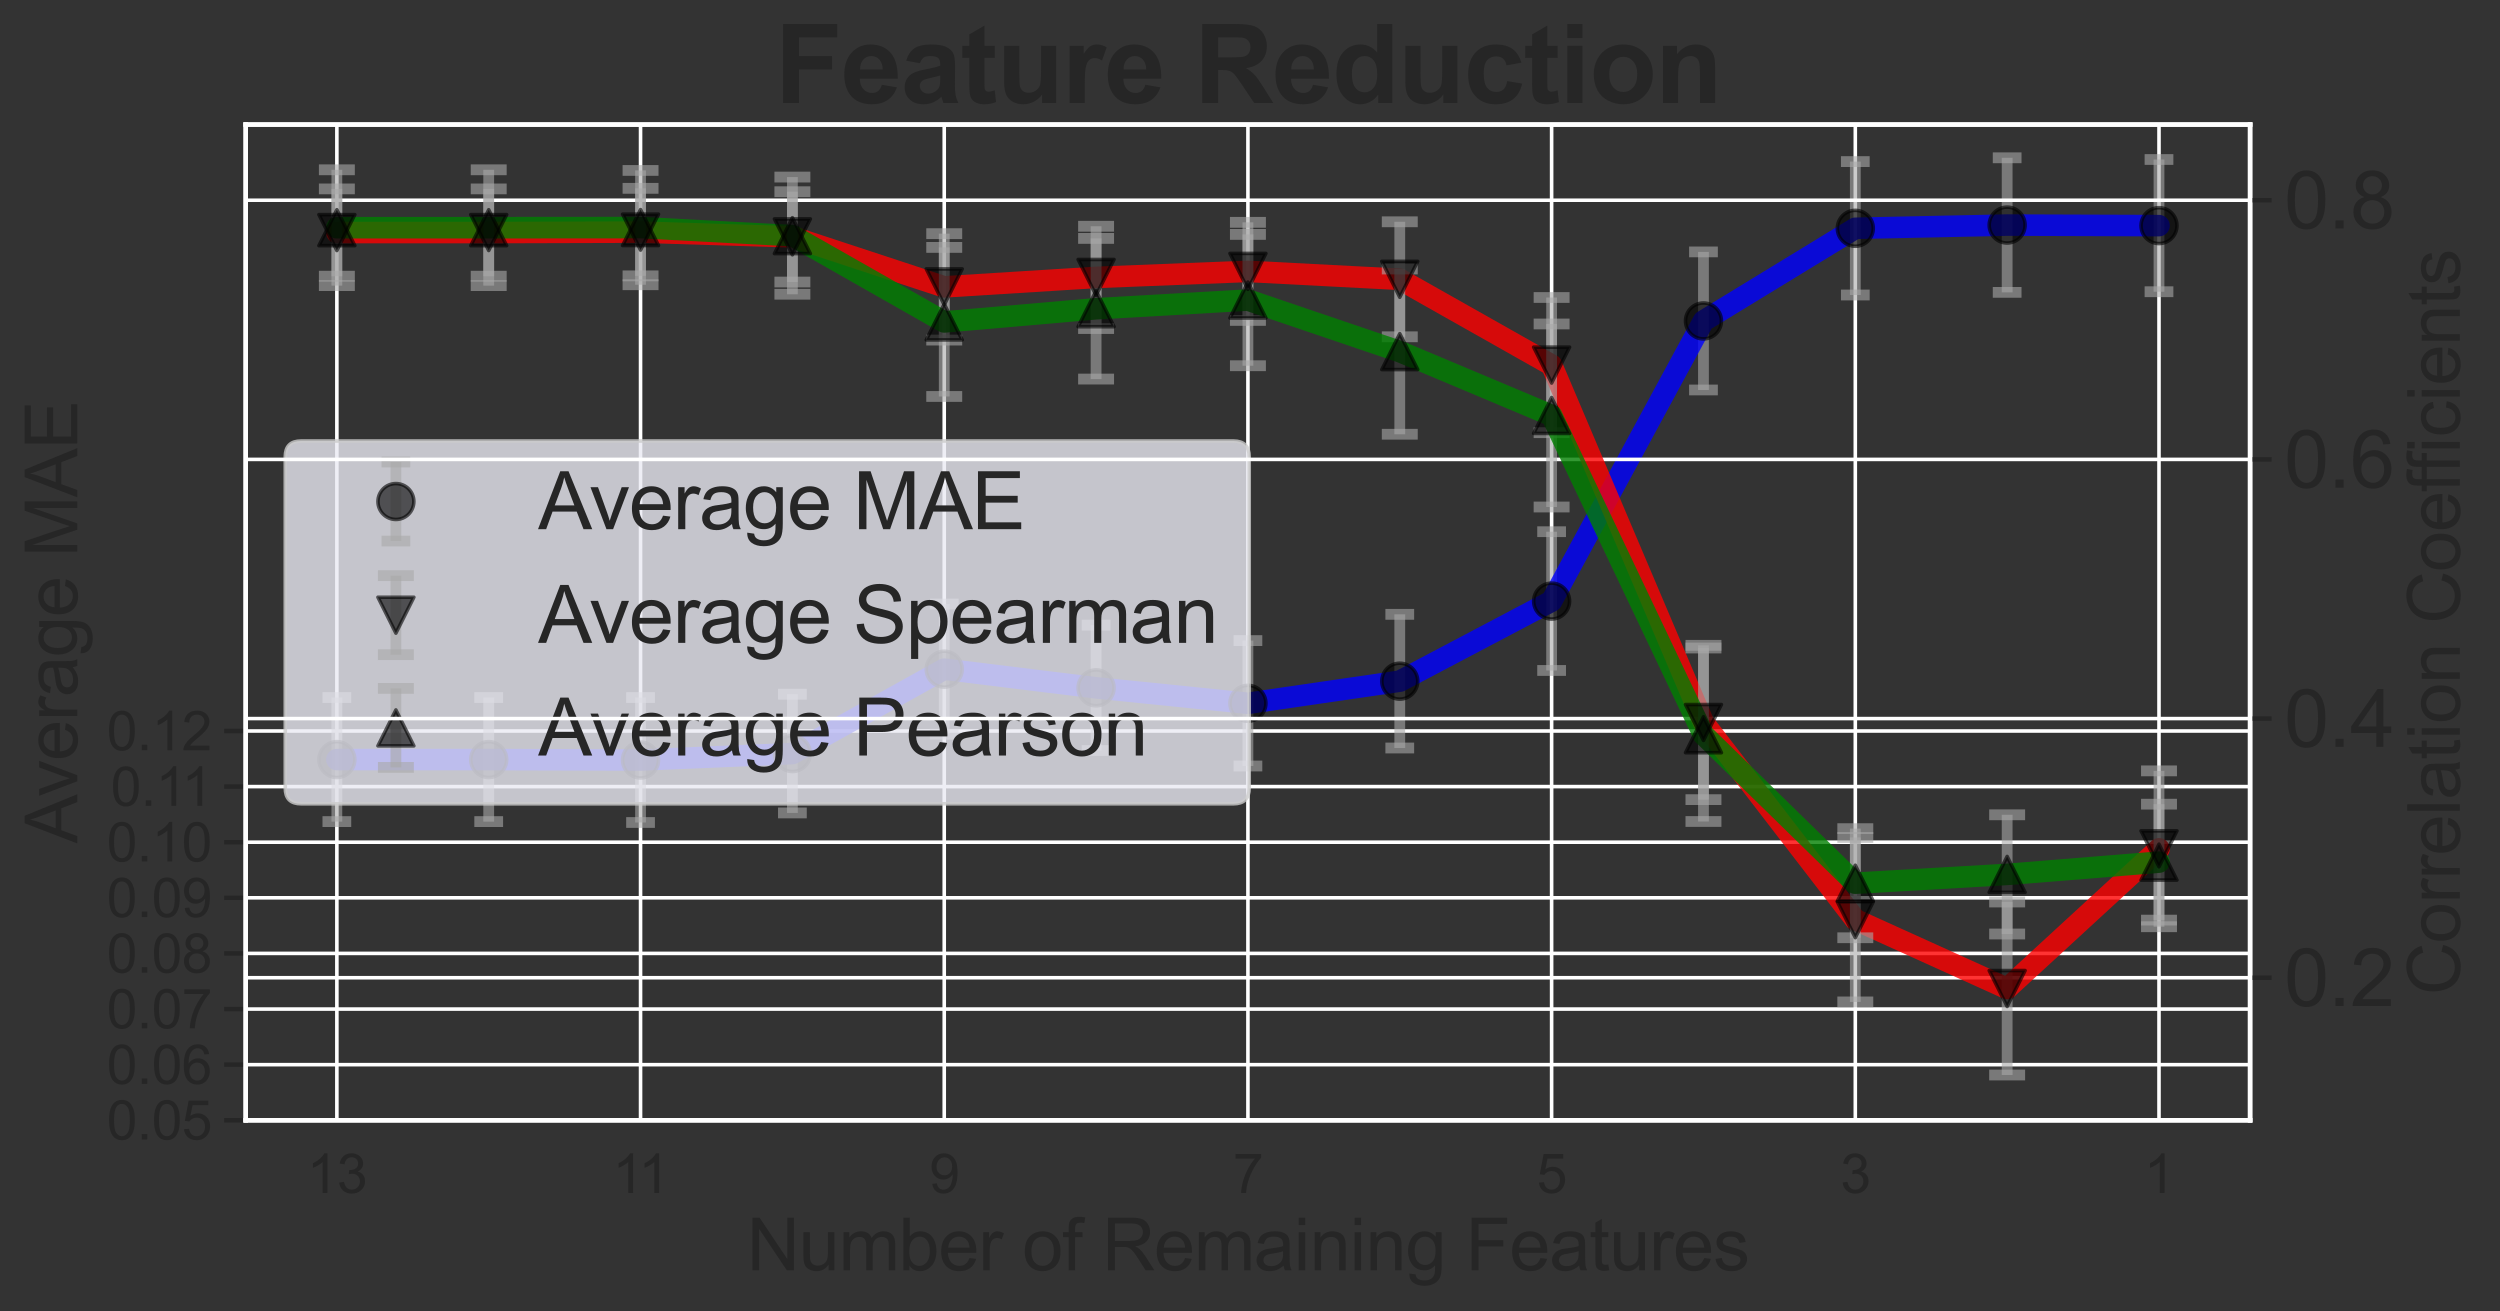 <?xml version="1.0" encoding="utf-8" standalone="no"?>
<!DOCTYPE svg PUBLIC "-//W3C//DTD SVG 1.1//EN"
  "http://www.w3.org/Graphics/SVG/1.1/DTD/svg11.dtd">
<svg xmlns:xlink="http://www.w3.org/1999/xlink" width="695.987pt" height="365.06pt" viewBox="0 0 695.987 365.06" xmlns="http://www.w3.org/2000/svg" version="1.1">
 <rect x="0" y="0" width="695.987" height="365.06" fill="#333333" stroke="none"/>
 <defs>
  <style type="text/css">*{stroke-linejoin: round; stroke-linecap: butt}</style>
 </defs>
 <g id="figure_1">
  <g id="patch_1">
   <path d="M 0 365.06 
L 695.987 365.06 
L 695.987 0 
L 0 0 
L 0 365.06 
z
" style="fill: none"/>
  </g>
  <g id="axes_1">
   <g id="patch_2">
    <path d="M 68.416 311.873 
L 626.416 311.873 
L 626.416 34.673 
L 68.416 34.673 
L 68.416 311.873 
z
" style="fill: none"/>
   </g>
   <g id="matplotlib.axis_1">
    <g id="xtick_1">
     <g id="line2d_1">
      <path d="M 601.053 311.873 
L 601.053 34.673 
" clip-path="url(#p9dbd888a39)" style="fill: none; stroke: #ffffff; stroke-linecap: round"/>
     </g>
     <g id="text_1">
      <!-- 1 -->
      <g style="fill: #262626" transform="translate(596.882 332.11) scale(0.15 -0.15)">
       <defs>
        <path id="ArialMT-31" d="M 2384 0 
L 1822 0 
L 1822 3584 
Q 1619 3391 1289 3197 
Q 959 3003 697 2906 
L 697 3450 
Q 1169 3672 1522 3987 
Q 1875 4303 2022 4600 
L 2384 4600 
L 2384 0 
z
" transform="scale(0.016)"/>
       </defs>
       <use xlink:href="#ArialMT-31"/>
      </g>
     </g>
    </g>
    <g id="xtick_2">
     <g id="line2d_2">
      <path d="M 516.507 311.873 
L 516.507 34.673 
" clip-path="url(#p9dbd888a39)" style="fill: none; stroke: #ffffff; stroke-linecap: round"/>
     </g>
     <g id="text_2">
      <!-- 3 -->
      <g style="fill: #262626" transform="translate(512.337 332.11) scale(0.15 -0.15)">
       <defs>
        <path id="ArialMT-33" d="M 269 1209 
L 831 1284 
Q 928 806 1161 595 
Q 1394 384 1728 384 
Q 2125 384 2398 659 
Q 2672 934 2672 1341 
Q 2672 1728 2419 1979 
Q 2166 2231 1775 2231 
Q 1616 2231 1378 2169 
L 1441 2663 
Q 1497 2656 1531 2656 
Q 1891 2656 2178 2843 
Q 2466 3031 2466 3422 
Q 2466 3731 2256 3934 
Q 2047 4138 1716 4138 
Q 1388 4138 1169 3931 
Q 950 3725 888 3313 
L 325 3413 
Q 428 3978 793 4289 
Q 1159 4600 1703 4600 
Q 2078 4600 2393 4439 
Q 2709 4278 2876 4000 
Q 3044 3722 3044 3409 
Q 3044 3113 2884 2869 
Q 2725 2625 2413 2481 
Q 2819 2388 3044 2092 
Q 3269 1797 3269 1353 
Q 3269 753 2831 336 
Q 2394 -81 1725 -81 
Q 1122 -81 723 278 
Q 325 638 269 1209 
z
" transform="scale(0.016)"/>
       </defs>
       <use xlink:href="#ArialMT-33"/>
      </g>
     </g>
    </g>
    <g id="xtick_3">
     <g id="line2d_3">
      <path d="M 431.962 311.873 
L 431.962 34.673 
" clip-path="url(#p9dbd888a39)" style="fill: none; stroke: #ffffff; stroke-linecap: round"/>
     </g>
     <g id="text_3">
      <!-- 5 -->
      <g style="fill: #262626" transform="translate(427.791 332.11) scale(0.15 -0.15)">
       <defs>
        <path id="ArialMT-35" d="M 266 1200 
L 856 1250 
Q 922 819 1161 601 
Q 1400 384 1738 384 
Q 2144 384 2425 690 
Q 2706 997 2706 1503 
Q 2706 1984 2436 2262 
Q 2166 2541 1728 2541 
Q 1456 2541 1237 2417 
Q 1019 2294 894 2097 
L 366 2166 
L 809 4519 
L 3088 4519 
L 3088 3981 
L 1259 3981 
L 1013 2750 
Q 1425 3038 1878 3038 
Q 2478 3038 2890 2622 
Q 3303 2206 3303 1553 
Q 3303 931 2941 478 
Q 2500 -78 1738 -78 
Q 1113 -78 717 272 
Q 322 622 266 1200 
z
" transform="scale(0.016)"/>
       </defs>
       <use xlink:href="#ArialMT-35"/>
      </g>
     </g>
    </g>
    <g id="xtick_4">
     <g id="line2d_4">
      <path d="M 347.416 311.873 
L 347.416 34.673 
" clip-path="url(#p9dbd888a39)" style="fill: none; stroke: #ffffff; stroke-linecap: round"/>
     </g>
     <g id="text_4">
      <!-- 7 -->
      <g style="fill: #262626" transform="translate(343.246 332.11) scale(0.15 -0.15)">
       <defs>
        <path id="ArialMT-37" d="M 303 3981 
L 303 4522 
L 3269 4522 
L 3269 4084 
Q 2831 3619 2401 2847 
Q 1972 2075 1738 1259 
Q 1569 684 1522 0 
L 944 0 
Q 953 541 1156 1306 
Q 1359 2072 1739 2783 
Q 2119 3494 2547 3981 
L 303 3981 
z
" transform="scale(0.016)"/>
       </defs>
       <use xlink:href="#ArialMT-37"/>
      </g>
     </g>
    </g>
    <g id="xtick_5">
     <g id="line2d_5">
      <path d="M 262.871 311.873 
L 262.871 34.673 
" clip-path="url(#p9dbd888a39)" style="fill: none; stroke: #ffffff; stroke-linecap: round"/>
     </g>
     <g id="text_5">
      <!-- 9 -->
      <g style="fill: #262626" transform="translate(258.7 332.11) scale(0.15 -0.15)">
       <defs>
        <path id="ArialMT-39" d="M 350 1059 
L 891 1109 
Q 959 728 1153 556 
Q 1347 384 1650 384 
Q 1909 384 2104 503 
Q 2300 622 2425 820 
Q 2550 1019 2634 1356 
Q 2719 1694 2719 2044 
Q 2719 2081 2716 2156 
Q 2547 1888 2255 1720 
Q 1963 1553 1622 1553 
Q 1053 1553 659 1965 
Q 266 2378 266 3053 
Q 266 3750 677 4175 
Q 1088 4600 1706 4600 
Q 2153 4600 2523 4359 
Q 2894 4119 3086 3673 
Q 3278 3228 3278 2384 
Q 3278 1506 3087 986 
Q 2897 466 2520 194 
Q 2144 -78 1638 -78 
Q 1100 -78 759 220 
Q 419 519 350 1059 
z
M 2653 3081 
Q 2653 3566 2395 3850 
Q 2138 4134 1775 4134 
Q 1400 4134 1122 3828 
Q 844 3522 844 3034 
Q 844 2597 1108 2323 
Q 1372 2050 1759 2050 
Q 2150 2050 2401 2323 
Q 2653 2597 2653 3081 
z
" transform="scale(0.016)"/>
       </defs>
       <use xlink:href="#ArialMT-39"/>
      </g>
     </g>
    </g>
    <g id="xtick_6">
     <g id="line2d_6">
      <path d="M 178.325 311.873 
L 178.325 34.673 
" clip-path="url(#p9dbd888a39)" style="fill: none; stroke: #ffffff; stroke-linecap: round"/>
     </g>
     <g id="text_6">
      <!-- 11 -->
      <g style="fill: #262626" transform="translate(170.537 332.11) scale(0.15 -0.15)">
       <use xlink:href="#ArialMT-31"/>
       <use xlink:href="#ArialMT-31" x="48.24"/>
      </g>
     </g>
    </g>
    <g id="xtick_7">
     <g id="line2d_7">
      <path d="M 93.78 311.873 
L 93.78 34.673 
" clip-path="url(#p9dbd888a39)" style="fill: none; stroke: #ffffff; stroke-linecap: round"/>
     </g>
     <g id="text_7">
      <!-- 13 -->
      <g style="fill: #262626" transform="translate(85.439 332.11) scale(0.15 -0.15)">
       <use xlink:href="#ArialMT-31"/>
       <use xlink:href="#ArialMT-33" x="55.615"/>
      </g>
     </g>
    </g>
    <g id="text_8">
     <!-- Number of Remaining Features -->
     <g style="fill: #262626" transform="translate(207.92 353.651) scale(0.2 -0.2)">
      <defs>
       <path id="ArialMT-4e" d="M 488 0 
L 488 4581 
L 1109 4581 
L 3516 984 
L 3516 4581 
L 4097 4581 
L 4097 0 
L 3475 0 
L 1069 3600 
L 1069 0 
L 488 0 
z
" transform="scale(0.016)"/>
       <path id="ArialMT-75" d="M 2597 0 
L 2597 488 
Q 2209 -75 1544 -75 
Q 1250 -75 995 37 
Q 741 150 617 320 
Q 494 491 444 738 
Q 409 903 409 1263 
L 409 3319 
L 972 3319 
L 972 1478 
Q 972 1038 1006 884 
Q 1059 663 1231 536 
Q 1403 409 1656 409 
Q 1909 409 2131 539 
Q 2353 669 2445 892 
Q 2538 1116 2538 1541 
L 2538 3319 
L 3100 3319 
L 3100 0 
L 2597 0 
z
" transform="scale(0.016)"/>
       <path id="ArialMT-6d" d="M 422 0 
L 422 3319 
L 925 3319 
L 925 2853 
Q 1081 3097 1340 3245 
Q 1600 3394 1931 3394 
Q 2300 3394 2536 3241 
Q 2772 3088 2869 2813 
Q 3263 3394 3894 3394 
Q 4388 3394 4653 3120 
Q 4919 2847 4919 2278 
L 4919 0 
L 4359 0 
L 4359 2091 
Q 4359 2428 4304 2576 
Q 4250 2725 4106 2815 
Q 3963 2906 3769 2906 
Q 3419 2906 3187 2673 
Q 2956 2441 2956 1928 
L 2956 0 
L 2394 0 
L 2394 2156 
Q 2394 2531 2256 2718 
Q 2119 2906 1806 2906 
Q 1569 2906 1367 2781 
Q 1166 2656 1075 2415 
Q 984 2175 984 1722 
L 984 0 
L 422 0 
z
" transform="scale(0.016)"/>
       <path id="ArialMT-62" d="M 941 0 
L 419 0 
L 419 4581 
L 981 4581 
L 981 2947 
Q 1338 3394 1891 3394 
Q 2197 3394 2470 3270 
Q 2744 3147 2920 2923 
Q 3097 2700 3197 2384 
Q 3297 2069 3297 1709 
Q 3297 856 2875 390 
Q 2453 -75 1863 -75 
Q 1275 -75 941 416 
L 941 0 
z
M 934 1684 
Q 934 1088 1097 822 
Q 1363 388 1816 388 
Q 2184 388 2453 708 
Q 2722 1028 2722 1663 
Q 2722 2313 2464 2622 
Q 2206 2931 1841 2931 
Q 1472 2931 1203 2611 
Q 934 2291 934 1684 
z
" transform="scale(0.016)"/>
       <path id="ArialMT-65" d="M 2694 1069 
L 3275 997 
Q 3138 488 2766 206 
Q 2394 -75 1816 -75 
Q 1088 -75 661 373 
Q 234 822 234 1631 
Q 234 2469 665 2931 
Q 1097 3394 1784 3394 
Q 2450 3394 2872 2941 
Q 3294 2488 3294 1666 
Q 3294 1616 3291 1516 
L 816 1516 
Q 847 969 1125 678 
Q 1403 388 1819 388 
Q 2128 388 2347 550 
Q 2566 713 2694 1069 
z
M 847 1978 
L 2700 1978 
Q 2663 2397 2488 2606 
Q 2219 2931 1791 2931 
Q 1403 2931 1139 2672 
Q 875 2413 847 1978 
z
" transform="scale(0.016)"/>
       <path id="ArialMT-72" d="M 416 0 
L 416 3319 
L 922 3319 
L 922 2816 
Q 1116 3169 1280 3281 
Q 1444 3394 1641 3394 
Q 1925 3394 2219 3213 
L 2025 2691 
Q 1819 2813 1613 2813 
Q 1428 2813 1281 2702 
Q 1134 2591 1072 2394 
Q 978 2094 978 1738 
L 978 0 
L 416 0 
z
" transform="scale(0.016)"/>
       <path id="ArialMT-20" transform="scale(0.016)"/>
       <path id="ArialMT-6f" d="M 213 1659 
Q 213 2581 725 3025 
Q 1153 3394 1769 3394 
Q 2453 3394 2887 2945 
Q 3322 2497 3322 1706 
Q 3322 1066 3130 698 
Q 2938 331 2570 128 
Q 2203 -75 1769 -75 
Q 1072 -75 642 372 
Q 213 819 213 1659 
z
M 791 1659 
Q 791 1022 1069 705 
Q 1347 388 1769 388 
Q 2188 388 2466 706 
Q 2744 1025 2744 1678 
Q 2744 2294 2464 2611 
Q 2184 2928 1769 2928 
Q 1347 2928 1069 2612 
Q 791 2297 791 1659 
z
" transform="scale(0.016)"/>
       <path id="ArialMT-66" d="M 556 0 
L 556 2881 
L 59 2881 
L 59 3319 
L 556 3319 
L 556 3672 
Q 556 4006 616 4169 
Q 697 4388 901 4523 
Q 1106 4659 1475 4659 
Q 1713 4659 2000 4603 
L 1916 4113 
Q 1741 4144 1584 4144 
Q 1328 4144 1222 4034 
Q 1116 3925 1116 3625 
L 1116 3319 
L 1763 3319 
L 1763 2881 
L 1116 2881 
L 1116 0 
L 556 0 
z
" transform="scale(0.016)"/>
       <path id="ArialMT-52" d="M 503 0 
L 503 4581 
L 2534 4581 
Q 3147 4581 3465 4457 
Q 3784 4334 3975 4021 
Q 4166 3709 4166 3331 
Q 4166 2844 3850 2509 
Q 3534 2175 2875 2084 
Q 3116 1969 3241 1856 
Q 3506 1613 3744 1247 
L 4541 0 
L 3778 0 
L 3172 953 
Q 2906 1366 2734 1584 
Q 2563 1803 2427 1890 
Q 2291 1978 2150 2013 
Q 2047 2034 1813 2034 
L 1109 2034 
L 1109 0 
L 503 0 
z
M 1109 2559 
L 2413 2559 
Q 2828 2559 3062 2645 
Q 3297 2731 3419 2920 
Q 3541 3109 3541 3331 
Q 3541 3656 3305 3865 
Q 3069 4075 2559 4075 
L 1109 4075 
L 1109 2559 
z
" transform="scale(0.016)"/>
       <path id="ArialMT-61" d="M 2588 409 
Q 2275 144 1986 34 
Q 1697 -75 1366 -75 
Q 819 -75 525 192 
Q 231 459 231 875 
Q 231 1119 342 1320 
Q 453 1522 633 1644 
Q 813 1766 1038 1828 
Q 1203 1872 1538 1913 
Q 2219 1994 2541 2106 
Q 2544 2222 2544 2253 
Q 2544 2597 2384 2738 
Q 2169 2928 1744 2928 
Q 1347 2928 1158 2789 
Q 969 2650 878 2297 
L 328 2372 
Q 403 2725 575 2942 
Q 747 3159 1072 3276 
Q 1397 3394 1825 3394 
Q 2250 3394 2515 3294 
Q 2781 3194 2906 3042 
Q 3031 2891 3081 2659 
Q 3109 2516 3109 2141 
L 3109 1391 
Q 3109 606 3145 398 
Q 3181 191 3288 0 
L 2700 0 
Q 2613 175 2588 409 
z
M 2541 1666 
Q 2234 1541 1622 1453 
Q 1275 1403 1131 1340 
Q 988 1278 909 1158 
Q 831 1038 831 891 
Q 831 666 1001 516 
Q 1172 366 1500 366 
Q 1825 366 2078 508 
Q 2331 650 2450 897 
Q 2541 1088 2541 1459 
L 2541 1666 
z
" transform="scale(0.016)"/>
       <path id="ArialMT-69" d="M 425 3934 
L 425 4581 
L 988 4581 
L 988 3934 
L 425 3934 
z
M 425 0 
L 425 3319 
L 988 3319 
L 988 0 
L 425 0 
z
" transform="scale(0.016)"/>
       <path id="ArialMT-6e" d="M 422 0 
L 422 3319 
L 928 3319 
L 928 2847 
Q 1294 3394 1984 3394 
Q 2284 3394 2536 3286 
Q 2788 3178 2913 3003 
Q 3038 2828 3088 2588 
Q 3119 2431 3119 2041 
L 3119 0 
L 2556 0 
L 2556 2019 
Q 2556 2363 2490 2533 
Q 2425 2703 2258 2804 
Q 2091 2906 1866 2906 
Q 1506 2906 1245 2678 
Q 984 2450 984 1813 
L 984 0 
L 422 0 
z
" transform="scale(0.016)"/>
       <path id="ArialMT-67" d="M 319 -275 
L 866 -356 
Q 900 -609 1056 -725 
Q 1266 -881 1628 -881 
Q 2019 -881 2231 -725 
Q 2444 -569 2519 -288 
Q 2563 -116 2559 434 
Q 2191 0 1641 0 
Q 956 0 581 494 
Q 206 988 206 1678 
Q 206 2153 378 2554 
Q 550 2956 876 3175 
Q 1203 3394 1644 3394 
Q 2231 3394 2613 2919 
L 2613 3319 
L 3131 3319 
L 3131 450 
Q 3131 -325 2973 -648 
Q 2816 -972 2473 -1159 
Q 2131 -1347 1631 -1347 
Q 1038 -1347 672 -1080 
Q 306 -813 319 -275 
z
M 784 1719 
Q 784 1066 1043 766 
Q 1303 466 1694 466 
Q 2081 466 2343 764 
Q 2606 1063 2606 1700 
Q 2606 2309 2336 2618 
Q 2066 2928 1684 2928 
Q 1309 2928 1046 2623 
Q 784 2319 784 1719 
z
" transform="scale(0.016)"/>
       <path id="ArialMT-46" d="M 525 0 
L 525 4581 
L 3616 4581 
L 3616 4041 
L 1131 4041 
L 1131 2622 
L 3281 2622 
L 3281 2081 
L 1131 2081 
L 1131 0 
L 525 0 
z
" transform="scale(0.016)"/>
       <path id="ArialMT-74" d="M 1650 503 
L 1731 6 
Q 1494 -44 1306 -44 
Q 1000 -44 831 53 
Q 663 150 594 308 
Q 525 466 525 972 
L 525 2881 
L 113 2881 
L 113 3319 
L 525 3319 
L 525 4141 
L 1084 4478 
L 1084 3319 
L 1650 3319 
L 1650 2881 
L 1084 2881 
L 1084 941 
Q 1084 700 1114 631 
Q 1144 563 1211 522 
Q 1278 481 1403 481 
Q 1497 481 1650 503 
z
" transform="scale(0.016)"/>
       <path id="ArialMT-73" d="M 197 991 
L 753 1078 
Q 800 744 1014 566 
Q 1228 388 1613 388 
Q 2000 388 2187 545 
Q 2375 703 2375 916 
Q 2375 1106 2209 1216 
Q 2094 1291 1634 1406 
Q 1016 1563 777 1677 
Q 538 1791 414 1992 
Q 291 2194 291 2438 
Q 291 2659 392 2848 
Q 494 3038 669 3163 
Q 800 3259 1026 3326 
Q 1253 3394 1513 3394 
Q 1903 3394 2198 3281 
Q 2494 3169 2634 2976 
Q 2775 2784 2828 2463 
L 2278 2388 
Q 2241 2644 2061 2787 
Q 1881 2931 1553 2931 
Q 1166 2931 1000 2803 
Q 834 2675 834 2503 
Q 834 2394 903 2306 
Q 972 2216 1119 2156 
Q 1203 2125 1616 2013 
Q 2213 1853 2448 1751 
Q 2684 1650 2818 1456 
Q 2953 1263 2953 975 
Q 2953 694 2789 445 
Q 2625 197 2315 61 
Q 2006 -75 1616 -75 
Q 969 -75 630 194 
Q 291 463 197 991 
z
" transform="scale(0.016)"/>
      </defs>
      <use xlink:href="#ArialMT-4e"/>
      <use xlink:href="#ArialMT-75" x="72.217"/>
      <use xlink:href="#ArialMT-6d" x="127.832"/>
      <use xlink:href="#ArialMT-62" x="211.133"/>
      <use xlink:href="#ArialMT-65" x="266.748"/>
      <use xlink:href="#ArialMT-72" x="322.363"/>
      <use xlink:href="#ArialMT-20" x="355.664"/>
      <use xlink:href="#ArialMT-6f" x="383.447"/>
      <use xlink:href="#ArialMT-66" x="439.062"/>
      <use xlink:href="#ArialMT-20" x="466.846"/>
      <use xlink:href="#ArialMT-52" x="494.629"/>
      <use xlink:href="#ArialMT-65" x="566.846"/>
      <use xlink:href="#ArialMT-6d" x="622.461"/>
      <use xlink:href="#ArialMT-61" x="705.762"/>
      <use xlink:href="#ArialMT-69" x="761.377"/>
      <use xlink:href="#ArialMT-6e" x="783.594"/>
      <use xlink:href="#ArialMT-69" x="839.209"/>
      <use xlink:href="#ArialMT-6e" x="861.426"/>
      <use xlink:href="#ArialMT-67" x="917.041"/>
      <use xlink:href="#ArialMT-20" x="972.656"/>
      <use xlink:href="#ArialMT-46" x="1000.439"/>
      <use xlink:href="#ArialMT-65" x="1061.523"/>
      <use xlink:href="#ArialMT-61" x="1117.139"/>
      <use xlink:href="#ArialMT-74" x="1172.754"/>
      <use xlink:href="#ArialMT-75" x="1200.537"/>
      <use xlink:href="#ArialMT-72" x="1256.152"/>
      <use xlink:href="#ArialMT-65" x="1289.453"/>
      <use xlink:href="#ArialMT-73" x="1345.068"/>
     </g>
    </g>
   </g>
   <g id="matplotlib.axis_2">
    <g id="ytick_1">
     <g id="line2d_8">
      <path d="M 68.416 311.873 
L 626.416 311.873 
" clip-path="url(#p9dbd888a39)" style="fill: none; stroke: #ffffff; stroke-linecap: round"/>
     </g>
     <g id="line2d_9">
      <defs>
       <path id="m05adbb2e16" d="M 0 0 
L -6 0 
" style="stroke: #262626; stroke-width: 1.25"/>
      </defs>
      <g>
       <use xlink:href="#m05adbb2e16" x="68.416" y="311.873" style="fill: #262626; stroke: #262626; stroke-width: 1.25"/>
      </g>
     </g>
     <g id="text_9">
      <!-- 0.05 -->
      <g style="fill: #262626" transform="translate(29.725 317.242) scale(0.15 -0.15)">
       <defs>
        <path id="ArialMT-30" d="M 266 2259 
Q 266 3072 433 3567 
Q 600 4063 929 4331 
Q 1259 4600 1759 4600 
Q 2128 4600 2406 4451 
Q 2684 4303 2865 4023 
Q 3047 3744 3150 3342 
Q 3253 2941 3253 2259 
Q 3253 1453 3087 958 
Q 2922 463 2592 192 
Q 2263 -78 1759 -78 
Q 1097 -78 719 397 
Q 266 969 266 2259 
z
M 844 2259 
Q 844 1131 1108 757 
Q 1372 384 1759 384 
Q 2147 384 2411 759 
Q 2675 1134 2675 2259 
Q 2675 3391 2411 3762 
Q 2147 4134 1753 4134 
Q 1366 4134 1134 3806 
Q 844 3388 844 2259 
z
" transform="scale(0.016)"/>
        <path id="ArialMT-2e" d="M 581 0 
L 581 641 
L 1222 641 
L 1222 0 
L 581 0 
z
" transform="scale(0.016)"/>
       </defs>
       <use xlink:href="#ArialMT-30"/>
       <use xlink:href="#ArialMT-2e" x="55.615"/>
       <use xlink:href="#ArialMT-30" x="83.398"/>
       <use xlink:href="#ArialMT-35" x="139.014"/>
      </g>
     </g>
    </g>
    <g id="ytick_2">
     <g id="line2d_10">
      <path d="M 68.416 296.392 
L 626.416 296.392 
" clip-path="url(#p9dbd888a39)" style="fill: none; stroke: #ffffff; stroke-linecap: round"/>
     </g>
     <g id="line2d_11">
      <g>
       <use xlink:href="#m05adbb2e16" x="68.416" y="296.392" style="fill: #262626; stroke: #262626; stroke-width: 1.25"/>
      </g>
     </g>
     <g id="text_10">
      <!-- 0.06 -->
      <g style="fill: #262626" transform="translate(29.725 301.761) scale(0.15 -0.15)">
       <defs>
        <path id="ArialMT-36" d="M 3184 3459 
L 2625 3416 
Q 2550 3747 2413 3897 
Q 2184 4138 1850 4138 
Q 1581 4138 1378 3988 
Q 1113 3794 959 3422 
Q 806 3050 800 2363 
Q 1003 2672 1297 2822 
Q 1591 2972 1913 2972 
Q 2475 2972 2870 2558 
Q 3266 2144 3266 1488 
Q 3266 1056 3080 686 
Q 2894 316 2569 119 
Q 2244 -78 1831 -78 
Q 1128 -78 684 439 
Q 241 956 241 2144 
Q 241 3472 731 4075 
Q 1159 4600 1884 4600 
Q 2425 4600 2770 4297 
Q 3116 3994 3184 3459 
z
M 888 1484 
Q 888 1194 1011 928 
Q 1134 663 1356 523 
Q 1578 384 1822 384 
Q 2178 384 2434 671 
Q 2691 959 2691 1453 
Q 2691 1928 2437 2201 
Q 2184 2475 1800 2475 
Q 1419 2475 1153 2201 
Q 888 1928 888 1484 
z
" transform="scale(0.016)"/>
       </defs>
       <use xlink:href="#ArialMT-30"/>
       <use xlink:href="#ArialMT-2e" x="55.615"/>
       <use xlink:href="#ArialMT-30" x="83.398"/>
       <use xlink:href="#ArialMT-36" x="139.014"/>
      </g>
     </g>
    </g>
    <g id="ytick_3">
     <g id="line2d_12">
      <path d="M 68.416 280.911 
L 626.416 280.911 
" clip-path="url(#p9dbd888a39)" style="fill: none; stroke: #ffffff; stroke-linecap: round"/>
     </g>
     <g id="line2d_13">
      <g>
       <use xlink:href="#m05adbb2e16" x="68.416" y="280.911" style="fill: #262626; stroke: #262626; stroke-width: 1.25"/>
      </g>
     </g>
     <g id="text_11">
      <!-- 0.07 -->
      <g style="fill: #262626" transform="translate(29.725 286.28) scale(0.15 -0.15)">
       <use xlink:href="#ArialMT-30"/>
       <use xlink:href="#ArialMT-2e" x="55.615"/>
       <use xlink:href="#ArialMT-30" x="83.398"/>
       <use xlink:href="#ArialMT-37" x="139.014"/>
      </g>
     </g>
    </g>
    <g id="ytick_4">
     <g id="line2d_14">
      <path d="M 68.416 265.43 
L 626.416 265.43 
" clip-path="url(#p9dbd888a39)" style="fill: none; stroke: #ffffff; stroke-linecap: round"/>
     </g>
     <g id="line2d_15">
      <g>
       <use xlink:href="#m05adbb2e16" x="68.416" y="265.43" style="fill: #262626; stroke: #262626; stroke-width: 1.25"/>
      </g>
     </g>
     <g id="text_12">
      <!-- 0.08 -->
      <g style="fill: #262626" transform="translate(29.725 270.798) scale(0.15 -0.15)">
       <defs>
        <path id="ArialMT-38" d="M 1131 2484 
Q 781 2613 612 2850 
Q 444 3088 444 3419 
Q 444 3919 803 4259 
Q 1163 4600 1759 4600 
Q 2359 4600 2725 4251 
Q 3091 3903 3091 3403 
Q 3091 3084 2923 2848 
Q 2756 2613 2416 2484 
Q 2838 2347 3058 2040 
Q 3278 1734 3278 1309 
Q 3278 722 2862 322 
Q 2447 -78 1769 -78 
Q 1091 -78 675 323 
Q 259 725 259 1325 
Q 259 1772 486 2073 
Q 713 2375 1131 2484 
z
M 1019 3438 
Q 1019 3113 1228 2906 
Q 1438 2700 1772 2700 
Q 2097 2700 2305 2904 
Q 2513 3109 2513 3406 
Q 2513 3716 2298 3927 
Q 2084 4138 1766 4138 
Q 1444 4138 1231 3931 
Q 1019 3725 1019 3438 
z
M 838 1322 
Q 838 1081 952 856 
Q 1066 631 1291 507 
Q 1516 384 1775 384 
Q 2178 384 2440 643 
Q 2703 903 2703 1303 
Q 2703 1709 2433 1975 
Q 2163 2241 1756 2241 
Q 1359 2241 1098 1978 
Q 838 1716 838 1322 
z
" transform="scale(0.016)"/>
       </defs>
       <use xlink:href="#ArialMT-30"/>
       <use xlink:href="#ArialMT-2e" x="55.615"/>
       <use xlink:href="#ArialMT-30" x="83.398"/>
       <use xlink:href="#ArialMT-38" x="139.014"/>
      </g>
     </g>
    </g>
    <g id="ytick_5">
     <g id="line2d_16">
      <path d="M 68.416 249.949 
L 626.416 249.949 
" clip-path="url(#p9dbd888a39)" style="fill: none; stroke: #ffffff; stroke-linecap: round"/>
     </g>
     <g id="line2d_17">
      <g>
       <use xlink:href="#m05adbb2e16" x="68.416" y="249.949" style="fill: #262626; stroke: #262626; stroke-width: 1.25"/>
      </g>
     </g>
     <g id="text_13">
      <!-- 0.09 -->
      <g style="fill: #262626" transform="translate(29.725 255.317) scale(0.15 -0.15)">
       <use xlink:href="#ArialMT-30"/>
       <use xlink:href="#ArialMT-2e" x="55.615"/>
       <use xlink:href="#ArialMT-30" x="83.398"/>
       <use xlink:href="#ArialMT-39" x="139.014"/>
      </g>
     </g>
    </g>
    <g id="ytick_6">
     <g id="line2d_18">
      <path d="M 68.416 234.468 
L 626.416 234.468 
" clip-path="url(#p9dbd888a39)" style="fill: none; stroke: #ffffff; stroke-linecap: round"/>
     </g>
     <g id="line2d_19">
      <g>
       <use xlink:href="#m05adbb2e16" x="68.416" y="234.468" style="fill: #262626; stroke: #262626; stroke-width: 1.25"/>
      </g>
     </g>
     <g id="text_14">
      <!-- 0.10 -->
      <g style="fill: #262626" transform="translate(29.725 239.836) scale(0.15 -0.15)">
       <use xlink:href="#ArialMT-30"/>
       <use xlink:href="#ArialMT-2e" x="55.615"/>
       <use xlink:href="#ArialMT-31" x="83.398"/>
       <use xlink:href="#ArialMT-30" x="139.014"/>
      </g>
     </g>
    </g>
    <g id="ytick_7">
     <g id="line2d_20">
      <path d="M 68.416 218.987 
L 626.416 218.987 
" clip-path="url(#p9dbd888a39)" style="fill: none; stroke: #ffffff; stroke-linecap: round"/>
     </g>
     <g id="line2d_21">
      <g>
       <use xlink:href="#m05adbb2e16" x="68.416" y="218.987" style="fill: #262626; stroke: #262626; stroke-width: 1.25"/>
      </g>
     </g>
     <g id="text_15">
      <!-- 0.11 -->
      <g style="fill: #262626" transform="translate(30.831 224.355) scale(0.15 -0.15)">
       <use xlink:href="#ArialMT-30"/>
       <use xlink:href="#ArialMT-2e" x="55.615"/>
       <use xlink:href="#ArialMT-31" x="83.398"/>
       <use xlink:href="#ArialMT-31" x="131.639"/>
      </g>
     </g>
    </g>
    <g id="ytick_8">
     <g id="line2d_22">
      <path d="M 68.416 203.506 
L 626.416 203.506 
" clip-path="url(#p9dbd888a39)" style="fill: none; stroke: #ffffff; stroke-linecap: round"/>
     </g>
     <g id="line2d_23">
      <g>
       <use xlink:href="#m05adbb2e16" x="68.416" y="203.506" style="fill: #262626; stroke: #262626; stroke-width: 1.25"/>
      </g>
     </g>
     <g id="text_16">
      <!-- 0.12 -->
      <g style="fill: #262626" transform="translate(29.725 208.874) scale(0.15 -0.15)">
       <defs>
        <path id="ArialMT-32" d="M 3222 541 
L 3222 0 
L 194 0 
Q 188 203 259 391 
Q 375 700 629 1000 
Q 884 1300 1366 1694 
Q 2113 2306 2375 2664 
Q 2638 3022 2638 3341 
Q 2638 3675 2398 3904 
Q 2159 4134 1775 4134 
Q 1369 4134 1125 3890 
Q 881 3647 878 3216 
L 300 3275 
Q 359 3922 746 4261 
Q 1134 4600 1788 4600 
Q 2447 4600 2831 4234 
Q 3216 3869 3216 3328 
Q 3216 3053 3103 2787 
Q 2991 2522 2730 2228 
Q 2469 1934 1863 1422 
Q 1356 997 1212 845 
Q 1069 694 975 541 
L 3222 541 
z
" transform="scale(0.016)"/>
       </defs>
       <use xlink:href="#ArialMT-30"/>
       <use xlink:href="#ArialMT-2e" x="55.615"/>
       <use xlink:href="#ArialMT-31" x="83.398"/>
       <use xlink:href="#ArialMT-32" x="139.014"/>
      </g>
     </g>
    </g>
    <g id="text_17">
     <!-- Average MAE -->
     <g style="fill: #262626" transform="translate(21.516 234.791) rotate(-90) scale(0.2 -0.2)">
      <defs>
       <path id="ArialMT-41" d="M -9 0 
L 1750 4581 
L 2403 4581 
L 4278 0 
L 3588 0 
L 3053 1388 
L 1138 1388 
L 634 0 
L -9 0 
z
M 1313 1881 
L 2866 1881 
L 2388 3150 
Q 2169 3728 2063 4100 
Q 1975 3659 1816 3225 
L 1313 1881 
z
" transform="scale(0.016)"/>
       <path id="ArialMT-76" d="M 1344 0 
L 81 3319 
L 675 3319 
L 1388 1331 
Q 1503 1009 1600 663 
Q 1675 925 1809 1294 
L 2547 3319 
L 3125 3319 
L 1869 0 
L 1344 0 
z
" transform="scale(0.016)"/>
       <path id="ArialMT-4d" d="M 475 0 
L 475 4581 
L 1388 4581 
L 2472 1338 
Q 2622 884 2691 659 
Q 2769 909 2934 1394 
L 4031 4581 
L 4847 4581 
L 4847 0 
L 4263 0 
L 4263 3834 
L 2931 0 
L 2384 0 
L 1059 3900 
L 1059 0 
L 475 0 
z
" transform="scale(0.016)"/>
       <path id="ArialMT-45" d="M 506 0 
L 506 4581 
L 3819 4581 
L 3819 4041 
L 1113 4041 
L 1113 2638 
L 3647 2638 
L 3647 2100 
L 1113 2100 
L 1113 541 
L 3925 541 
L 3925 0 
L 506 0 
z
" transform="scale(0.016)"/>
      </defs>
      <use xlink:href="#ArialMT-41"/>
      <use xlink:href="#ArialMT-76" x="64.949"/>
      <use xlink:href="#ArialMT-65" x="114.949"/>
      <use xlink:href="#ArialMT-72" x="170.564"/>
      <use xlink:href="#ArialMT-61" x="203.865"/>
      <use xlink:href="#ArialMT-67" x="259.48"/>
      <use xlink:href="#ArialMT-65" x="315.096"/>
      <use xlink:href="#ArialMT-20" x="370.711"/>
      <use xlink:href="#ArialMT-4d" x="398.494"/>
      <use xlink:href="#ArialMT-41" x="481.795"/>
      <use xlink:href="#ArialMT-45" x="548.494"/>
     </g>
    </g>
   </g>
   <g id="LineCollection_1">
    <path d="M 93.78 228.733 
L 93.78 194.193 
" clip-path="url(#p9dbd888a39)" style="fill: none; stroke: #a9a9a9; stroke-opacity: 0.6; stroke-width: 3"/>
    <path d="M 136.053 228.733 
L 136.053 194.193 
" clip-path="url(#p9dbd888a39)" style="fill: none; stroke: #a9a9a9; stroke-opacity: 0.6; stroke-width: 3"/>
    <path d="M 178.325 228.976 
L 178.325 194.198 
" clip-path="url(#p9dbd888a39)" style="fill: none; stroke: #a9a9a9; stroke-opacity: 0.6; stroke-width: 3"/>
    <path d="M 220.598 226.322 
L 220.598 193.261 
" clip-path="url(#p9dbd888a39)" style="fill: none; stroke: #a9a9a9; stroke-opacity: 0.6; stroke-width: 3"/>
    <path d="M 262.871 204.407 
L 262.871 168.174 
" clip-path="url(#p9dbd888a39)" style="fill: none; stroke: #a9a9a9; stroke-opacity: 0.6; stroke-width: 3"/>
    <path d="M 305.144 208.948 
L 305.144 174.036 
" clip-path="url(#p9dbd888a39)" style="fill: none; stroke: #a9a9a9; stroke-opacity: 0.6; stroke-width: 3"/>
    <path d="M 347.416 213.249 
L 347.416 178.343 
" clip-path="url(#p9dbd888a39)" style="fill: none; stroke: #a9a9a9; stroke-opacity: 0.6; stroke-width: 3"/>
    <path d="M 389.689 208.243 
L 389.689 171.027 
" clip-path="url(#p9dbd888a39)" style="fill: none; stroke: #a9a9a9; stroke-opacity: 0.6; stroke-width: 3"/>
    <path d="M 431.962 186.657 
L 431.962 148.026 
" clip-path="url(#p9dbd888a39)" style="fill: none; stroke: #a9a9a9; stroke-opacity: 0.6; stroke-width: 3"/>
    <path d="M 474.235 108.567 
L 474.235 70.13 
" clip-path="url(#p9dbd888a39)" style="fill: none; stroke: #a9a9a9; stroke-opacity: 0.6; stroke-width: 3"/>
    <path d="M 516.507 82.129 
L 516.507 44.984 
" clip-path="url(#p9dbd888a39)" style="fill: none; stroke: #a9a9a9; stroke-opacity: 0.6; stroke-width: 3"/>
    <path d="M 558.78 81.391 
L 558.78 43.926 
" clip-path="url(#p9dbd888a39)" style="fill: none; stroke: #a9a9a9; stroke-opacity: 0.6; stroke-width: 3"/>
    <path d="M 601.053 81.221 
L 601.053 44.406 
" clip-path="url(#p9dbd888a39)" style="fill: none; stroke: #a9a9a9; stroke-opacity: 0.6; stroke-width: 3"/>
   </g>
   <g id="line2d_24">
    <defs>
     <path id="mdba214b643" d="M 4 0 
L -4 -0 
" style="stroke: #a9a9a9; stroke-opacity: 0.6; stroke-width: 3"/>
    </defs>
    <g clip-path="url(#p9dbd888a39)">
     <use xlink:href="#mdba214b643" x="93.78" y="228.733" style="fill: #a9a9a9; fill-opacity: 0.6; stroke: #a9a9a9; stroke-opacity: 0.6; stroke-width: 3"/>
     <use xlink:href="#mdba214b643" x="136.053" y="228.733" style="fill: #a9a9a9; fill-opacity: 0.6; stroke: #a9a9a9; stroke-opacity: 0.6; stroke-width: 3"/>
     <use xlink:href="#mdba214b643" x="178.325" y="228.976" style="fill: #a9a9a9; fill-opacity: 0.6; stroke: #a9a9a9; stroke-opacity: 0.6; stroke-width: 3"/>
     <use xlink:href="#mdba214b643" x="220.598" y="226.322" style="fill: #a9a9a9; fill-opacity: 0.6; stroke: #a9a9a9; stroke-opacity: 0.6; stroke-width: 3"/>
     <use xlink:href="#mdba214b643" x="262.871" y="204.407" style="fill: #a9a9a9; fill-opacity: 0.6; stroke: #a9a9a9; stroke-opacity: 0.6; stroke-width: 3"/>
     <use xlink:href="#mdba214b643" x="305.144" y="208.948" style="fill: #a9a9a9; fill-opacity: 0.6; stroke: #a9a9a9; stroke-opacity: 0.6; stroke-width: 3"/>
     <use xlink:href="#mdba214b643" x="347.416" y="213.249" style="fill: #a9a9a9; fill-opacity: 0.6; stroke: #a9a9a9; stroke-opacity: 0.6; stroke-width: 3"/>
     <use xlink:href="#mdba214b643" x="389.689" y="208.243" style="fill: #a9a9a9; fill-opacity: 0.6; stroke: #a9a9a9; stroke-opacity: 0.6; stroke-width: 3"/>
     <use xlink:href="#mdba214b643" x="431.962" y="186.657" style="fill: #a9a9a9; fill-opacity: 0.6; stroke: #a9a9a9; stroke-opacity: 0.6; stroke-width: 3"/>
     <use xlink:href="#mdba214b643" x="474.235" y="108.567" style="fill: #a9a9a9; fill-opacity: 0.6; stroke: #a9a9a9; stroke-opacity: 0.6; stroke-width: 3"/>
     <use xlink:href="#mdba214b643" x="516.507" y="82.129" style="fill: #a9a9a9; fill-opacity: 0.6; stroke: #a9a9a9; stroke-opacity: 0.6; stroke-width: 3"/>
     <use xlink:href="#mdba214b643" x="558.78" y="81.391" style="fill: #a9a9a9; fill-opacity: 0.6; stroke: #a9a9a9; stroke-opacity: 0.6; stroke-width: 3"/>
     <use xlink:href="#mdba214b643" x="601.053" y="81.221" style="fill: #a9a9a9; fill-opacity: 0.6; stroke: #a9a9a9; stroke-opacity: 0.6; stroke-width: 3"/>
    </g>
   </g>
   <g id="line2d_25">
    <g clip-path="url(#p9dbd888a39)">
     <use xlink:href="#mdba214b643" x="93.78" y="194.193" style="fill: #a9a9a9; fill-opacity: 0.6; stroke: #a9a9a9; stroke-opacity: 0.6; stroke-width: 3"/>
     <use xlink:href="#mdba214b643" x="136.053" y="194.193" style="fill: #a9a9a9; fill-opacity: 0.6; stroke: #a9a9a9; stroke-opacity: 0.6; stroke-width: 3"/>
     <use xlink:href="#mdba214b643" x="178.325" y="194.198" style="fill: #a9a9a9; fill-opacity: 0.6; stroke: #a9a9a9; stroke-opacity: 0.6; stroke-width: 3"/>
     <use xlink:href="#mdba214b643" x="220.598" y="193.261" style="fill: #a9a9a9; fill-opacity: 0.6; stroke: #a9a9a9; stroke-opacity: 0.6; stroke-width: 3"/>
     <use xlink:href="#mdba214b643" x="262.871" y="168.174" style="fill: #a9a9a9; fill-opacity: 0.6; stroke: #a9a9a9; stroke-opacity: 0.6; stroke-width: 3"/>
     <use xlink:href="#mdba214b643" x="305.144" y="174.036" style="fill: #a9a9a9; fill-opacity: 0.6; stroke: #a9a9a9; stroke-opacity: 0.6; stroke-width: 3"/>
     <use xlink:href="#mdba214b643" x="347.416" y="178.343" style="fill: #a9a9a9; fill-opacity: 0.6; stroke: #a9a9a9; stroke-opacity: 0.6; stroke-width: 3"/>
     <use xlink:href="#mdba214b643" x="389.689" y="171.027" style="fill: #a9a9a9; fill-opacity: 0.6; stroke: #a9a9a9; stroke-opacity: 0.6; stroke-width: 3"/>
     <use xlink:href="#mdba214b643" x="431.962" y="148.026" style="fill: #a9a9a9; fill-opacity: 0.6; stroke: #a9a9a9; stroke-opacity: 0.6; stroke-width: 3"/>
     <use xlink:href="#mdba214b643" x="474.235" y="70.13" style="fill: #a9a9a9; fill-opacity: 0.6; stroke: #a9a9a9; stroke-opacity: 0.6; stroke-width: 3"/>
     <use xlink:href="#mdba214b643" x="516.507" y="44.984" style="fill: #a9a9a9; fill-opacity: 0.6; stroke: #a9a9a9; stroke-opacity: 0.6; stroke-width: 3"/>
     <use xlink:href="#mdba214b643" x="558.78" y="43.926" style="fill: #a9a9a9; fill-opacity: 0.6; stroke: #a9a9a9; stroke-opacity: 0.6; stroke-width: 3"/>
     <use xlink:href="#mdba214b643" x="601.053" y="44.406" style="fill: #a9a9a9; fill-opacity: 0.6; stroke: #a9a9a9; stroke-opacity: 0.6; stroke-width: 3"/>
    </g>
   </g>
   <g id="line2d_26">
    <path d="M 93.78 211.463 
L 136.053 211.463 
L 178.325 211.587 
L 220.598 209.791 
L 262.871 186.291 
L 305.144 191.492 
L 347.416 195.796 
L 389.689 189.635 
L 431.962 167.342 
L 474.235 89.348 
L 516.507 63.557 
L 558.78 62.659 
L 601.053 62.814 
" clip-path="url(#p9dbd888a39)" style="fill: none; stroke: #0000ff; stroke-opacity: 0.8; stroke-width: 6; stroke-linecap: round"/>
   </g>
   <g id="line2d_27">
    <defs>
     <path id="m18e9c7a37d" d="M 0 5 
C 1.326 5 2.598 4.473 3.536 3.536 
C 4.473 2.598 5 1.326 5 0 
C 5 -1.326 4.473 -2.598 3.536 -3.536 
C 2.598 -4.473 1.326 -5 0 -5 
C -1.326 -5 -2.598 -4.473 -3.536 -3.536 
C -4.473 -2.598 -5 -1.326 -5 0 
C -5 1.326 -4.473 2.598 -3.536 3.536 
C -2.598 4.473 -1.326 5 0 5 
z
" style="stroke: #000000; stroke-opacity: 0.6"/>
    </defs>
    <g clip-path="url(#p9dbd888a39)">
     <use xlink:href="#m18e9c7a37d" x="93.78" y="211.463" style="fill-opacity: 0.6; stroke: #000000; stroke-opacity: 0.6"/>
     <use xlink:href="#m18e9c7a37d" x="136.053" y="211.463" style="fill-opacity: 0.6; stroke: #000000; stroke-opacity: 0.6"/>
     <use xlink:href="#m18e9c7a37d" x="178.325" y="211.587" style="fill-opacity: 0.6; stroke: #000000; stroke-opacity: 0.6"/>
     <use xlink:href="#m18e9c7a37d" x="220.598" y="209.791" style="fill-opacity: 0.6; stroke: #000000; stroke-opacity: 0.6"/>
     <use xlink:href="#m18e9c7a37d" x="262.871" y="186.291" style="fill-opacity: 0.6; stroke: #000000; stroke-opacity: 0.6"/>
     <use xlink:href="#m18e9c7a37d" x="305.144" y="191.492" style="fill-opacity: 0.6; stroke: #000000; stroke-opacity: 0.6"/>
     <use xlink:href="#m18e9c7a37d" x="347.416" y="195.796" style="fill-opacity: 0.6; stroke: #000000; stroke-opacity: 0.6"/>
     <use xlink:href="#m18e9c7a37d" x="389.689" y="189.635" style="fill-opacity: 0.6; stroke: #000000; stroke-opacity: 0.6"/>
     <use xlink:href="#m18e9c7a37d" x="431.962" y="167.342" style="fill-opacity: 0.6; stroke: #000000; stroke-opacity: 0.6"/>
     <use xlink:href="#m18e9c7a37d" x="474.235" y="89.348" style="fill-opacity: 0.6; stroke: #000000; stroke-opacity: 0.6"/>
     <use xlink:href="#m18e9c7a37d" x="516.507" y="63.557" style="fill-opacity: 0.6; stroke: #000000; stroke-opacity: 0.6"/>
     <use xlink:href="#m18e9c7a37d" x="558.78" y="62.659" style="fill-opacity: 0.6; stroke: #000000; stroke-opacity: 0.6"/>
     <use xlink:href="#m18e9c7a37d" x="601.053" y="62.814" style="fill-opacity: 0.6; stroke: #000000; stroke-opacity: 0.6"/>
    </g>
   </g>
   <g id="patch_3">
    <path d="M 68.416 311.873 
L 68.416 34.673 
" style="fill: none; stroke: #ffffff; stroke-width: 1.25; stroke-linejoin: miter; stroke-linecap: square"/>
   </g>
   <g id="patch_4">
    <path d="M 626.416 311.873 
L 626.416 34.673 
" style="fill: none; stroke: #ffffff; stroke-width: 1.25; stroke-linejoin: miter; stroke-linecap: square"/>
   </g>
   <g id="patch_5">
    <path d="M 68.416 311.873 
L 626.416 311.873 
" style="fill: none; stroke: #ffffff; stroke-width: 1.25; stroke-linejoin: miter; stroke-linecap: square"/>
   </g>
   <g id="patch_6">
    <path d="M 68.416 34.673 
L 626.416 34.673 
" style="fill: none; stroke: #ffffff; stroke-width: 1.25; stroke-linejoin: miter; stroke-linecap: square"/>
   </g>
   <g id="text_18">
    <!-- Feature Reduction -->
    <g style="fill: #262626" transform="translate(215.745 28.673) scale(0.3 -0.3)">
     <defs>
      <path id="Arial-BoldMT-46" d="M 472 0 
L 472 4581 
L 3613 4581 
L 3613 3806 
L 1397 3806 
L 1397 2722 
L 3309 2722 
L 3309 1947 
L 1397 1947 
L 1397 0 
L 472 0 
z
" transform="scale(0.016)"/>
      <path id="Arial-BoldMT-65" d="M 2381 1056 
L 3256 909 
Q 3088 428 2723 176 
Q 2359 -75 1813 -75 
Q 947 -75 531 491 
Q 203 944 203 1634 
Q 203 2459 634 2926 
Q 1066 3394 1725 3394 
Q 2466 3394 2894 2905 
Q 3322 2416 3303 1406 
L 1103 1406 
Q 1113 1016 1316 798 
Q 1519 581 1822 581 
Q 2028 581 2168 693 
Q 2309 806 2381 1056 
z
M 2431 1944 
Q 2422 2325 2234 2523 
Q 2047 2722 1778 2722 
Q 1491 2722 1303 2513 
Q 1116 2303 1119 1944 
L 2431 1944 
z
" transform="scale(0.016)"/>
      <path id="Arial-BoldMT-61" d="M 1116 2306 
L 319 2450 
Q 453 2931 781 3162 
Q 1109 3394 1756 3394 
Q 2344 3394 2631 3255 
Q 2919 3116 3036 2902 
Q 3153 2688 3153 2116 
L 3144 1091 
Q 3144 653 3186 445 
Q 3228 238 3344 0 
L 2475 0 
Q 2441 88 2391 259 
Q 2369 338 2359 363 
Q 2134 144 1878 34 
Q 1622 -75 1331 -75 
Q 819 -75 523 203 
Q 228 481 228 906 
Q 228 1188 362 1408 
Q 497 1628 739 1745 
Q 981 1863 1438 1950 
Q 2053 2066 2291 2166 
L 2291 2253 
Q 2291 2506 2166 2614 
Q 2041 2722 1694 2722 
Q 1459 2722 1328 2630 
Q 1197 2538 1116 2306 
z
M 2291 1594 
Q 2122 1538 1756 1459 
Q 1391 1381 1278 1306 
Q 1106 1184 1106 997 
Q 1106 813 1243 678 
Q 1381 544 1594 544 
Q 1831 544 2047 700 
Q 2206 819 2256 991 
Q 2291 1103 2291 1419 
L 2291 1594 
z
" transform="scale(0.016)"/>
      <path id="Arial-BoldMT-74" d="M 1981 3319 
L 1981 2619 
L 1381 2619 
L 1381 1281 
Q 1381 875 1398 808 
Q 1416 741 1477 697 
Q 1538 653 1625 653 
Q 1747 653 1978 738 
L 2053 56 
Q 1747 -75 1359 -75 
Q 1122 -75 931 4 
Q 741 84 652 211 
Q 563 338 528 553 
Q 500 706 500 1172 
L 500 2619 
L 97 2619 
L 97 3319 
L 500 3319 
L 500 3978 
L 1381 4491 
L 1381 3319 
L 1981 3319 
z
" transform="scale(0.016)"/>
      <path id="Arial-BoldMT-75" d="M 2644 0 
L 2644 497 
Q 2463 231 2167 78 
Q 1872 -75 1544 -75 
Q 1209 -75 943 72 
Q 678 219 559 484 
Q 441 750 441 1219 
L 441 3319 
L 1319 3319 
L 1319 1794 
Q 1319 1094 1367 936 
Q 1416 778 1544 686 
Q 1672 594 1869 594 
Q 2094 594 2272 717 
Q 2450 841 2515 1023 
Q 2581 1206 2581 1919 
L 2581 3319 
L 3459 3319 
L 3459 0 
L 2644 0 
z
" transform="scale(0.016)"/>
      <path id="Arial-BoldMT-72" d="M 1300 0 
L 422 0 
L 422 3319 
L 1238 3319 
L 1238 2847 
Q 1447 3181 1614 3287 
Q 1781 3394 1994 3394 
Q 2294 3394 2572 3228 
L 2300 2463 
Q 2078 2606 1888 2606 
Q 1703 2606 1575 2504 
Q 1447 2403 1373 2137 
Q 1300 1872 1300 1025 
L 1300 0 
z
" transform="scale(0.016)"/>
      <path id="Arial-BoldMT-20" transform="scale(0.016)"/>
      <path id="Arial-BoldMT-52" d="M 469 0 
L 469 4581 
L 2416 4581 
Q 3150 4581 3483 4457 
Q 3816 4334 4016 4018 
Q 4216 3703 4216 3297 
Q 4216 2781 3912 2445 
Q 3609 2109 3006 2022 
Q 3306 1847 3501 1637 
Q 3697 1428 4028 894 
L 4588 0 
L 3481 0 
L 2813 997 
Q 2456 1531 2325 1670 
Q 2194 1809 2047 1861 
Q 1900 1913 1581 1913 
L 1394 1913 
L 1394 0 
L 469 0 
z
M 1394 2644 
L 2078 2644 
Q 2744 2644 2909 2700 
Q 3075 2756 3169 2893 
Q 3263 3031 3263 3238 
Q 3263 3469 3139 3611 
Q 3016 3753 2791 3791 
Q 2678 3806 2116 3806 
L 1394 3806 
L 1394 2644 
z
" transform="scale(0.016)"/>
      <path id="Arial-BoldMT-64" d="M 3503 0 
L 2688 0 
L 2688 488 
Q 2484 203 2207 64 
Q 1931 -75 1650 -75 
Q 1078 -75 670 386 
Q 263 847 263 1672 
Q 263 2516 659 2955 
Q 1056 3394 1663 3394 
Q 2219 3394 2625 2931 
L 2625 4581 
L 3503 4581 
L 3503 0 
z
M 1159 1731 
Q 1159 1200 1306 963 
Q 1519 619 1900 619 
Q 2203 619 2415 876 
Q 2628 1134 2628 1647 
Q 2628 2219 2422 2470 
Q 2216 2722 1894 2722 
Q 1581 2722 1370 2473 
Q 1159 2225 1159 1731 
z
" transform="scale(0.016)"/>
      <path id="Arial-BoldMT-63" d="M 3353 2338 
L 2488 2181 
Q 2444 2441 2289 2572 
Q 2134 2703 1888 2703 
Q 1559 2703 1364 2476 
Q 1169 2250 1169 1719 
Q 1169 1128 1367 884 
Q 1566 641 1900 641 
Q 2150 641 2309 783 
Q 2469 925 2534 1272 
L 3397 1125 
Q 3263 531 2881 228 
Q 2500 -75 1859 -75 
Q 1131 -75 698 384 
Q 266 844 266 1656 
Q 266 2478 700 2936 
Q 1134 3394 1875 3394 
Q 2481 3394 2839 3133 
Q 3197 2872 3353 2338 
z
" transform="scale(0.016)"/>
      <path id="Arial-BoldMT-69" d="M 459 3769 
L 459 4581 
L 1338 4581 
L 1338 3769 
L 459 3769 
z
M 459 0 
L 459 3319 
L 1338 3319 
L 1338 0 
L 459 0 
z
" transform="scale(0.016)"/>
      <path id="Arial-BoldMT-6f" d="M 256 1706 
Q 256 2144 472 2553 
Q 688 2963 1083 3178 
Q 1478 3394 1966 3394 
Q 2719 3394 3200 2905 
Q 3681 2416 3681 1669 
Q 3681 916 3195 420 
Q 2709 -75 1972 -75 
Q 1516 -75 1102 131 
Q 688 338 472 736 
Q 256 1134 256 1706 
z
M 1156 1659 
Q 1156 1166 1390 903 
Q 1625 641 1969 641 
Q 2313 641 2545 903 
Q 2778 1166 2778 1666 
Q 2778 2153 2545 2415 
Q 2313 2678 1969 2678 
Q 1625 2678 1390 2415 
Q 1156 2153 1156 1659 
z
" transform="scale(0.016)"/>
      <path id="Arial-BoldMT-6e" d="M 3478 0 
L 2600 0 
L 2600 1694 
Q 2600 2231 2544 2389 
Q 2488 2547 2361 2634 
Q 2234 2722 2056 2722 
Q 1828 2722 1647 2597 
Q 1466 2472 1398 2265 
Q 1331 2059 1331 1503 
L 1331 0 
L 453 0 
L 453 3319 
L 1269 3319 
L 1269 2831 
Q 1703 3394 2363 3394 
Q 2653 3394 2893 3289 
Q 3134 3184 3257 3021 
Q 3381 2859 3429 2653 
Q 3478 2447 3478 2063 
L 3478 0 
z
" transform="scale(0.016)"/>
     </defs>
     <use xlink:href="#Arial-BoldMT-46"/>
     <use xlink:href="#Arial-BoldMT-65" x="61.084"/>
     <use xlink:href="#Arial-BoldMT-61" x="116.699"/>
     <use xlink:href="#Arial-BoldMT-74" x="172.314"/>
     <use xlink:href="#Arial-BoldMT-75" x="205.615"/>
     <use xlink:href="#Arial-BoldMT-72" x="266.699"/>
     <use xlink:href="#Arial-BoldMT-65" x="305.615"/>
     <use xlink:href="#Arial-BoldMT-20" x="361.23"/>
     <use xlink:href="#Arial-BoldMT-52" x="389.014"/>
     <use xlink:href="#Arial-BoldMT-65" x="461.23"/>
     <use xlink:href="#Arial-BoldMT-64" x="516.846"/>
     <use xlink:href="#Arial-BoldMT-75" x="577.93"/>
     <use xlink:href="#Arial-BoldMT-63" x="639.014"/>
     <use xlink:href="#Arial-BoldMT-74" x="694.629"/>
     <use xlink:href="#Arial-BoldMT-69" x="727.93"/>
     <use xlink:href="#Arial-BoldMT-6f" x="755.713"/>
     <use xlink:href="#Arial-BoldMT-6e" x="816.797"/>
    </g>
   </g>
   <g id="legend_1">
    <g id="patch_7">
     <path d="M 83.816 223.774 
L 343.375 223.774 
Q 347.775 223.774 347.775 219.374 
L 347.775 127.173 
Q 347.775 122.773 343.375 122.773 
L 83.816 122.773 
Q 79.416 122.773 79.416 127.173 
L 79.416 219.374 
Q 79.416 223.774 83.816 223.774 
z
" style="fill: #eaeaf2; opacity: 0.8; stroke: #cccccc; stroke-linejoin: miter"/>
    </g>
    <g id="LineCollection_2">
     <path d="M 110.216 150.62 
L 110.216 128.62 
" style="fill: none; stroke: #a9a9a9; stroke-opacity: 0.6; stroke-width: 3"/>
    </g>
    <g id="line2d_28">
     <g>
      <use xlink:href="#mdba214b643" x="110.216" y="150.62" style="fill: #a9a9a9; fill-opacity: 0.6; stroke: #a9a9a9; stroke-opacity: 0.6; stroke-width: 3"/>
     </g>
    </g>
    <g id="line2d_29">
     <g>
      <use xlink:href="#mdba214b643" x="110.216" y="128.62" style="fill: #a9a9a9; fill-opacity: 0.6; stroke: #a9a9a9; stroke-opacity: 0.6; stroke-width: 3"/>
     </g>
    </g>
    <g id="line2d_30"/>
    <g id="line2d_31">
     <g>
      <use xlink:href="#m18e9c7a37d" x="110.216" y="139.62" style="fill-opacity: 0.6; stroke: #000000; stroke-opacity: 0.6"/>
     </g>
    </g>
    <g id="text_19">
     <!-- Average MAE -->
     <g style="fill: #262626" transform="translate(149.816 147.32) scale(0.22 -0.22)">
      <use xlink:href="#ArialMT-41"/>
      <use xlink:href="#ArialMT-76" x="64.949"/>
      <use xlink:href="#ArialMT-65" x="114.949"/>
      <use xlink:href="#ArialMT-72" x="170.564"/>
      <use xlink:href="#ArialMT-61" x="203.865"/>
      <use xlink:href="#ArialMT-67" x="259.48"/>
      <use xlink:href="#ArialMT-65" x="315.096"/>
      <use xlink:href="#ArialMT-20" x="370.711"/>
      <use xlink:href="#ArialMT-4d" x="398.494"/>
      <use xlink:href="#ArialMT-41" x="481.795"/>
      <use xlink:href="#ArialMT-45" x="548.494"/>
     </g>
    </g>
    <g id="LineCollection_3">
     <path d="M 110.216 182.266 
L 110.216 160.266 
" style="fill: none; stroke: #a9a9a9; stroke-opacity: 0.6; stroke-width: 3"/>
    </g>
    <g id="line2d_32">
     <defs>
      <path id="m874d929c90" d="M 5 0 
L -5 -0 
" style="stroke: #a9a9a9; stroke-opacity: 0.6; stroke-width: 3"/>
     </defs>
     <g>
      <use xlink:href="#m874d929c90" x="110.216" y="182.266" style="fill: #a9a9a9; fill-opacity: 0.6; stroke: #a9a9a9; stroke-opacity: 0.6; stroke-width: 3"/>
     </g>
    </g>
    <g id="line2d_33">
     <g>
      <use xlink:href="#m874d929c90" x="110.216" y="160.266" style="fill: #a9a9a9; fill-opacity: 0.6; stroke: #a9a9a9; stroke-opacity: 0.6; stroke-width: 3"/>
     </g>
    </g>
    <g id="line2d_34"/>
    <g id="line2d_35">
     <defs>
      <path id="m81478b7b10" d="M -0 5 
L 5 -5 
L -5 -5 
z
" style="stroke: #000000; stroke-opacity: 0.6; stroke-linejoin: miter"/>
     </defs>
     <g>
      <use xlink:href="#m81478b7b10" x="110.216" y="171.266" style="fill-opacity: 0.6; stroke: #000000; stroke-opacity: 0.6; stroke-linejoin: miter"/>
     </g>
    </g>
    <g id="text_20">
     <!-- Average Spearman -->
     <g style="fill: #262626" transform="translate(149.816 178.966) scale(0.22 -0.22)">
      <defs>
       <path id="ArialMT-53" d="M 288 1472 
L 859 1522 
Q 900 1178 1048 958 
Q 1197 738 1509 602 
Q 1822 466 2213 466 
Q 2559 466 2825 569 
Q 3091 672 3220 851 
Q 3350 1031 3350 1244 
Q 3350 1459 3225 1620 
Q 3100 1781 2813 1891 
Q 2628 1963 1997 2114 
Q 1366 2266 1113 2400 
Q 784 2572 623 2826 
Q 463 3081 463 3397 
Q 463 3744 659 4045 
Q 856 4347 1234 4503 
Q 1613 4659 2075 4659 
Q 2584 4659 2973 4495 
Q 3363 4331 3572 4012 
Q 3781 3694 3797 3291 
L 3216 3247 
Q 3169 3681 2898 3903 
Q 2628 4125 2100 4125 
Q 1550 4125 1298 3923 
Q 1047 3722 1047 3438 
Q 1047 3191 1225 3031 
Q 1400 2872 2139 2705 
Q 2878 2538 3153 2413 
Q 3553 2228 3743 1945 
Q 3934 1663 3934 1294 
Q 3934 928 3725 604 
Q 3516 281 3123 101 
Q 2731 -78 2241 -78 
Q 1619 -78 1198 103 
Q 778 284 539 648 
Q 300 1013 288 1472 
z
" transform="scale(0.016)"/>
       <path id="ArialMT-70" d="M 422 -1272 
L 422 3319 
L 934 3319 
L 934 2888 
Q 1116 3141 1344 3267 
Q 1572 3394 1897 3394 
Q 2322 3394 2647 3175 
Q 2972 2956 3137 2557 
Q 3303 2159 3303 1684 
Q 3303 1175 3120 767 
Q 2938 359 2589 142 
Q 2241 -75 1856 -75 
Q 1575 -75 1351 44 
Q 1128 163 984 344 
L 984 -1272 
L 422 -1272 
z
M 931 1641 
Q 931 1000 1190 694 
Q 1450 388 1819 388 
Q 2194 388 2461 705 
Q 2728 1022 2728 1688 
Q 2728 2322 2467 2637 
Q 2206 2953 1844 2953 
Q 1484 2953 1207 2617 
Q 931 2281 931 1641 
z
" transform="scale(0.016)"/>
      </defs>
      <use xlink:href="#ArialMT-41"/>
      <use xlink:href="#ArialMT-76" x="64.949"/>
      <use xlink:href="#ArialMT-65" x="114.949"/>
      <use xlink:href="#ArialMT-72" x="170.564"/>
      <use xlink:href="#ArialMT-61" x="203.865"/>
      <use xlink:href="#ArialMT-67" x="259.48"/>
      <use xlink:href="#ArialMT-65" x="315.096"/>
      <use xlink:href="#ArialMT-20" x="370.711"/>
      <use xlink:href="#ArialMT-53" x="398.494"/>
      <use xlink:href="#ArialMT-70" x="465.193"/>
      <use xlink:href="#ArialMT-65" x="520.809"/>
      <use xlink:href="#ArialMT-61" x="576.424"/>
      <use xlink:href="#ArialMT-72" x="632.039"/>
      <use xlink:href="#ArialMT-6d" x="665.34"/>
      <use xlink:href="#ArialMT-61" x="748.641"/>
      <use xlink:href="#ArialMT-6e" x="804.256"/>
     </g>
    </g>
    <g id="LineCollection_4">
     <path d="M 110.216 213.643 
L 110.216 191.643 
" style="fill: none; stroke: #a9a9a9; stroke-opacity: 0.6; stroke-width: 3"/>
    </g>
    <g id="line2d_36">
     <g>
      <use xlink:href="#m874d929c90" x="110.216" y="213.643" style="fill: #a9a9a9; fill-opacity: 0.6; stroke: #a9a9a9; stroke-opacity: 0.6; stroke-width: 3"/>
     </g>
    </g>
    <g id="line2d_37">
     <g>
      <use xlink:href="#m874d929c90" x="110.216" y="191.643" style="fill: #a9a9a9; fill-opacity: 0.6; stroke: #a9a9a9; stroke-opacity: 0.6; stroke-width: 3"/>
     </g>
    </g>
    <g id="line2d_38"/>
    <g id="line2d_39">
     <defs>
      <path id="m677319958c" d="M 0 -5 
L -5 5 
L 5 5 
z
" style="stroke: #000000; stroke-opacity: 0.6; stroke-linejoin: miter"/>
     </defs>
     <g>
      <use xlink:href="#m677319958c" x="110.216" y="202.643" style="fill-opacity: 0.6; stroke: #000000; stroke-opacity: 0.6; stroke-linejoin: miter"/>
     </g>
    </g>
    <g id="text_21">
     <!-- Average Pearson -->
     <g style="fill: #262626" transform="translate(149.816 210.343) scale(0.22 -0.22)">
      <defs>
       <path id="ArialMT-50" d="M 494 0 
L 494 4581 
L 2222 4581 
Q 2678 4581 2919 4538 
Q 3256 4481 3484 4323 
Q 3713 4166 3852 3881 
Q 3991 3597 3991 3256 
Q 3991 2672 3619 2267 
Q 3247 1863 2275 1863 
L 1100 1863 
L 1100 0 
L 494 0 
z
M 1100 2403 
L 2284 2403 
Q 2872 2403 3119 2622 
Q 3366 2841 3366 3238 
Q 3366 3525 3220 3729 
Q 3075 3934 2838 4000 
Q 2684 4041 2272 4041 
L 1100 4041 
L 1100 2403 
z
" transform="scale(0.016)"/>
      </defs>
      <use xlink:href="#ArialMT-41"/>
      <use xlink:href="#ArialMT-76" x="64.949"/>
      <use xlink:href="#ArialMT-65" x="114.949"/>
      <use xlink:href="#ArialMT-72" x="170.564"/>
      <use xlink:href="#ArialMT-61" x="203.865"/>
      <use xlink:href="#ArialMT-67" x="259.48"/>
      <use xlink:href="#ArialMT-65" x="315.096"/>
      <use xlink:href="#ArialMT-20" x="370.711"/>
      <use xlink:href="#ArialMT-50" x="398.494"/>
      <use xlink:href="#ArialMT-65" x="465.193"/>
      <use xlink:href="#ArialMT-61" x="520.809"/>
      <use xlink:href="#ArialMT-72" x="576.424"/>
      <use xlink:href="#ArialMT-73" x="609.725"/>
      <use xlink:href="#ArialMT-6f" x="659.725"/>
      <use xlink:href="#ArialMT-6e" x="715.34"/>
     </g>
    </g>
   </g>
  </g>
  <g id="axes_2">
   <g id="matplotlib.axis_3">
    <g id="ytick_9">
     <g id="line2d_40">
      <path d="M 68.416 272.196 
L 626.416 272.196 
" clip-path="url(#p9dbd888a39)" style="fill: none; stroke: #ffffff; stroke-linecap: round"/>
     </g>
     <g id="line2d_41">
      <defs>
       <path id="mcc7ce29ece" d="M 0 0 
L 6 0 
" style="stroke: #262626; stroke-width: 1.25"/>
      </defs>
      <g>
       <use xlink:href="#mcc7ce29ece" x="626.416" y="272.196" style="fill: #262626; stroke: #262626; stroke-width: 1.25"/>
      </g>
     </g>
     <g id="text_22">
      <!-- 0.2 -->
      <g style="fill: #262626" transform="translate(635.916 280.07) scale(0.22 -0.22)">
       <use xlink:href="#ArialMT-30"/>
       <use xlink:href="#ArialMT-2e" x="55.615"/>
       <use xlink:href="#ArialMT-32" x="83.398"/>
      </g>
     </g>
    </g>
    <g id="ytick_10">
     <g id="line2d_42">
      <path d="M 68.416 200.045 
L 626.416 200.045 
" clip-path="url(#p9dbd888a39)" style="fill: none; stroke: #ffffff; stroke-linecap: round"/>
     </g>
     <g id="line2d_43">
      <g>
       <use xlink:href="#mcc7ce29ece" x="626.416" y="200.045" style="fill: #262626; stroke: #262626; stroke-width: 1.25"/>
      </g>
     </g>
     <g id="text_23">
      <!-- 0.4 -->
      <g style="fill: #262626" transform="translate(635.916 207.919) scale(0.22 -0.22)">
       <defs>
        <path id="ArialMT-34" d="M 2069 0 
L 2069 1097 
L 81 1097 
L 81 1613 
L 2172 4581 
L 2631 4581 
L 2631 1613 
L 3250 1613 
L 3250 1097 
L 2631 1097 
L 2631 0 
L 2069 0 
z
M 2069 1613 
L 2069 3678 
L 634 1613 
L 2069 1613 
z
" transform="scale(0.016)"/>
       </defs>
       <use xlink:href="#ArialMT-30"/>
       <use xlink:href="#ArialMT-2e" x="55.615"/>
       <use xlink:href="#ArialMT-34" x="83.398"/>
      </g>
     </g>
    </g>
    <g id="ytick_11">
     <g id="line2d_44">
      <path d="M 68.416 127.895 
L 626.416 127.895 
" clip-path="url(#p9dbd888a39)" style="fill: none; stroke: #ffffff; stroke-linecap: round"/>
     </g>
     <g id="line2d_45">
      <g>
       <use xlink:href="#mcc7ce29ece" x="626.416" y="127.895" style="fill: #262626; stroke: #262626; stroke-width: 1.25"/>
      </g>
     </g>
     <g id="text_24">
      <!-- 0.6 -->
      <g style="fill: #262626" transform="translate(635.916 135.768) scale(0.22 -0.22)">
       <use xlink:href="#ArialMT-30"/>
       <use xlink:href="#ArialMT-2e" x="55.615"/>
       <use xlink:href="#ArialMT-36" x="83.398"/>
      </g>
     </g>
    </g>
    <g id="ytick_12">
     <g id="line2d_46">
      <path d="M 68.416 55.744 
L 626.416 55.744 
" clip-path="url(#p9dbd888a39)" style="fill: none; stroke: #ffffff; stroke-linecap: round"/>
     </g>
     <g id="line2d_47">
      <g>
       <use xlink:href="#mcc7ce29ece" x="626.416" y="55.744" style="fill: #262626; stroke: #262626; stroke-width: 1.25"/>
      </g>
     </g>
     <g id="text_25">
      <!-- 0.8 -->
      <g style="fill: #262626" transform="translate(635.916 63.618) scale(0.22 -0.22)">
       <use xlink:href="#ArialMT-30"/>
       <use xlink:href="#ArialMT-2e" x="55.615"/>
       <use xlink:href="#ArialMT-38" x="83.398"/>
      </g>
     </g>
    </g>
    <g id="text_26">
     <!-- Correlation Coefficients -->
     <g style="fill: #262626" transform="translate(684.812 277.028) rotate(-90) scale(0.2 -0.2)">
      <defs>
       <path id="ArialMT-43" d="M 3763 1606 
L 4369 1453 
Q 4178 706 3683 314 
Q 3188 -78 2472 -78 
Q 1731 -78 1267 223 
Q 803 525 561 1097 
Q 319 1669 319 2325 
Q 319 3041 592 3573 
Q 866 4106 1370 4382 
Q 1875 4659 2481 4659 
Q 3169 4659 3637 4309 
Q 4106 3959 4291 3325 
L 3694 3184 
Q 3534 3684 3231 3912 
Q 2928 4141 2469 4141 
Q 1941 4141 1586 3887 
Q 1231 3634 1087 3207 
Q 944 2781 944 2328 
Q 944 1744 1114 1308 
Q 1284 872 1643 656 
Q 2003 441 2422 441 
Q 2931 441 3284 734 
Q 3638 1028 3763 1606 
z
" transform="scale(0.016)"/>
       <path id="ArialMT-6c" d="M 409 0 
L 409 4581 
L 972 4581 
L 972 0 
L 409 0 
z
" transform="scale(0.016)"/>
       <path id="ArialMT-63" d="M 2588 1216 
L 3141 1144 
Q 3050 572 2676 248 
Q 2303 -75 1759 -75 
Q 1078 -75 664 370 
Q 250 816 250 1647 
Q 250 2184 428 2587 
Q 606 2991 970 3192 
Q 1334 3394 1763 3394 
Q 2303 3394 2647 3120 
Q 2991 2847 3088 2344 
L 2541 2259 
Q 2463 2594 2264 2762 
Q 2066 2931 1784 2931 
Q 1359 2931 1093 2626 
Q 828 2322 828 1663 
Q 828 994 1084 691 
Q 1341 388 1753 388 
Q 2084 388 2306 591 
Q 2528 794 2588 1216 
z
" transform="scale(0.016)"/>
      </defs>
      <use xlink:href="#ArialMT-43"/>
      <use xlink:href="#ArialMT-6f" x="72.217"/>
      <use xlink:href="#ArialMT-72" x="127.832"/>
      <use xlink:href="#ArialMT-72" x="161.133"/>
      <use xlink:href="#ArialMT-65" x="194.434"/>
      <use xlink:href="#ArialMT-6c" x="250.049"/>
      <use xlink:href="#ArialMT-61" x="272.266"/>
      <use xlink:href="#ArialMT-74" x="327.881"/>
      <use xlink:href="#ArialMT-69" x="355.664"/>
      <use xlink:href="#ArialMT-6f" x="377.881"/>
      <use xlink:href="#ArialMT-6e" x="433.496"/>
      <use xlink:href="#ArialMT-20" x="489.111"/>
      <use xlink:href="#ArialMT-43" x="516.895"/>
      <use xlink:href="#ArialMT-6f" x="589.111"/>
      <use xlink:href="#ArialMT-65" x="644.727"/>
      <use xlink:href="#ArialMT-66" x="700.342"/>
      <use xlink:href="#ArialMT-66" x="726.375"/>
      <use xlink:href="#ArialMT-69" x="754.158"/>
      <use xlink:href="#ArialMT-63" x="776.375"/>
      <use xlink:href="#ArialMT-69" x="826.375"/>
      <use xlink:href="#ArialMT-65" x="848.592"/>
      <use xlink:href="#ArialMT-6e" x="904.207"/>
      <use xlink:href="#ArialMT-74" x="959.822"/>
      <use xlink:href="#ArialMT-73" x="987.605"/>
     </g>
    </g>
   </g>
   <g id="LineCollection_5">
    <path d="M 93.78 76.896 
L 93.78 52.592 
" clip-path="url(#p9dbd888a39)" style="fill: none; stroke: #a9a9a9; stroke-opacity: 0.6; stroke-width: 3"/>
    <path d="M 136.053 76.896 
L 136.053 52.592 
" clip-path="url(#p9dbd888a39)" style="fill: none; stroke: #a9a9a9; stroke-opacity: 0.6; stroke-width: 3"/>
    <path d="M 178.325 76.803 
L 178.325 52.434 
" clip-path="url(#p9dbd888a39)" style="fill: none; stroke: #a9a9a9; stroke-opacity: 0.6; stroke-width: 3"/>
    <path d="M 220.598 78.514 
L 220.598 53.373 
" clip-path="url(#p9dbd888a39)" style="fill: none; stroke: #a9a9a9; stroke-opacity: 0.6; stroke-width: 3"/>
    <path d="M 262.871 94.678 
L 262.871 65.052 
" clip-path="url(#p9dbd888a39)" style="fill: none; stroke: #a9a9a9; stroke-opacity: 0.6; stroke-width: 3"/>
    <path d="M 305.144 91.47 
L 305.144 62.989 
" clip-path="url(#p9dbd888a39)" style="fill: none; stroke: #a9a9a9; stroke-opacity: 0.6; stroke-width: 3"/>
    <path d="M 347.416 89.207 
L 347.416 61.898 
" clip-path="url(#p9dbd888a39)" style="fill: none; stroke: #a9a9a9; stroke-opacity: 0.6; stroke-width: 3"/>
    <path d="M 389.689 93.762 
L 389.689 61.752 
" clip-path="url(#p9dbd888a39)" style="fill: none; stroke: #a9a9a9; stroke-opacity: 0.6; stroke-width: 3"/>
    <path d="M 431.962 120.457 
L 431.962 82.826 
" clip-path="url(#p9dbd888a39)" style="fill: none; stroke: #a9a9a9; stroke-opacity: 0.6; stroke-width: 3"/>
    <path d="M 474.235 222.611 
L 474.235 179.657 
" clip-path="url(#p9dbd888a39)" style="fill: none; stroke: #a9a9a9; stroke-opacity: 0.6; stroke-width: 3"/>
    <path d="M 516.507 278.927 
L 516.507 233.142 
" clip-path="url(#p9dbd888a39)" style="fill: none; stroke: #a9a9a9; stroke-opacity: 0.6; stroke-width: 3"/>
    <path d="M 558.78 299.273 
L 558.78 251.115 
" clip-path="url(#p9dbd888a39)" style="fill: none; stroke: #a9a9a9; stroke-opacity: 0.6; stroke-width: 3"/>
    <path d="M 601.053 257.998 
L 601.053 214.609 
" clip-path="url(#p9dbd888a39)" style="fill: none; stroke: #a9a9a9; stroke-opacity: 0.6; stroke-width: 3"/>
   </g>
   <g id="line2d_48">
    <g clip-path="url(#p9dbd888a39)">
     <use xlink:href="#m874d929c90" x="93.78" y="76.896" style="fill: #a9a9a9; fill-opacity: 0.6; stroke: #a9a9a9; stroke-opacity: 0.6; stroke-width: 3"/>
     <use xlink:href="#m874d929c90" x="136.053" y="76.896" style="fill: #a9a9a9; fill-opacity: 0.6; stroke: #a9a9a9; stroke-opacity: 0.6; stroke-width: 3"/>
     <use xlink:href="#m874d929c90" x="178.325" y="76.803" style="fill: #a9a9a9; fill-opacity: 0.6; stroke: #a9a9a9; stroke-opacity: 0.6; stroke-width: 3"/>
     <use xlink:href="#m874d929c90" x="220.598" y="78.514" style="fill: #a9a9a9; fill-opacity: 0.6; stroke: #a9a9a9; stroke-opacity: 0.6; stroke-width: 3"/>
     <use xlink:href="#m874d929c90" x="262.871" y="94.678" style="fill: #a9a9a9; fill-opacity: 0.6; stroke: #a9a9a9; stroke-opacity: 0.6; stroke-width: 3"/>
     <use xlink:href="#m874d929c90" x="305.144" y="91.47" style="fill: #a9a9a9; fill-opacity: 0.6; stroke: #a9a9a9; stroke-opacity: 0.6; stroke-width: 3"/>
     <use xlink:href="#m874d929c90" x="347.416" y="89.207" style="fill: #a9a9a9; fill-opacity: 0.6; stroke: #a9a9a9; stroke-opacity: 0.6; stroke-width: 3"/>
     <use xlink:href="#m874d929c90" x="389.689" y="93.762" style="fill: #a9a9a9; fill-opacity: 0.6; stroke: #a9a9a9; stroke-opacity: 0.6; stroke-width: 3"/>
     <use xlink:href="#m874d929c90" x="431.962" y="120.457" style="fill: #a9a9a9; fill-opacity: 0.6; stroke: #a9a9a9; stroke-opacity: 0.6; stroke-width: 3"/>
     <use xlink:href="#m874d929c90" x="474.235" y="222.611" style="fill: #a9a9a9; fill-opacity: 0.6; stroke: #a9a9a9; stroke-opacity: 0.6; stroke-width: 3"/>
     <use xlink:href="#m874d929c90" x="516.507" y="278.927" style="fill: #a9a9a9; fill-opacity: 0.6; stroke: #a9a9a9; stroke-opacity: 0.6; stroke-width: 3"/>
     <use xlink:href="#m874d929c90" x="558.78" y="299.273" style="fill: #a9a9a9; fill-opacity: 0.6; stroke: #a9a9a9; stroke-opacity: 0.6; stroke-width: 3"/>
     <use xlink:href="#m874d929c90" x="601.053" y="257.998" style="fill: #a9a9a9; fill-opacity: 0.6; stroke: #a9a9a9; stroke-opacity: 0.6; stroke-width: 3"/>
    </g>
   </g>
   <g id="line2d_49">
    <g clip-path="url(#p9dbd888a39)">
     <use xlink:href="#m874d929c90" x="93.78" y="52.592" style="fill: #a9a9a9; fill-opacity: 0.6; stroke: #a9a9a9; stroke-opacity: 0.6; stroke-width: 3"/>
     <use xlink:href="#m874d929c90" x="136.053" y="52.592" style="fill: #a9a9a9; fill-opacity: 0.6; stroke: #a9a9a9; stroke-opacity: 0.6; stroke-width: 3"/>
     <use xlink:href="#m874d929c90" x="178.325" y="52.434" style="fill: #a9a9a9; fill-opacity: 0.6; stroke: #a9a9a9; stroke-opacity: 0.6; stroke-width: 3"/>
     <use xlink:href="#m874d929c90" x="220.598" y="53.373" style="fill: #a9a9a9; fill-opacity: 0.6; stroke: #a9a9a9; stroke-opacity: 0.6; stroke-width: 3"/>
     <use xlink:href="#m874d929c90" x="262.871" y="65.052" style="fill: #a9a9a9; fill-opacity: 0.6; stroke: #a9a9a9; stroke-opacity: 0.6; stroke-width: 3"/>
     <use xlink:href="#m874d929c90" x="305.144" y="62.989" style="fill: #a9a9a9; fill-opacity: 0.6; stroke: #a9a9a9; stroke-opacity: 0.6; stroke-width: 3"/>
     <use xlink:href="#m874d929c90" x="347.416" y="61.898" style="fill: #a9a9a9; fill-opacity: 0.6; stroke: #a9a9a9; stroke-opacity: 0.6; stroke-width: 3"/>
     <use xlink:href="#m874d929c90" x="389.689" y="61.752" style="fill: #a9a9a9; fill-opacity: 0.6; stroke: #a9a9a9; stroke-opacity: 0.6; stroke-width: 3"/>
     <use xlink:href="#m874d929c90" x="431.962" y="82.826" style="fill: #a9a9a9; fill-opacity: 0.6; stroke: #a9a9a9; stroke-opacity: 0.6; stroke-width: 3"/>
     <use xlink:href="#m874d929c90" x="474.235" y="179.657" style="fill: #a9a9a9; fill-opacity: 0.6; stroke: #a9a9a9; stroke-opacity: 0.6; stroke-width: 3"/>
     <use xlink:href="#m874d929c90" x="516.507" y="233.142" style="fill: #a9a9a9; fill-opacity: 0.6; stroke: #a9a9a9; stroke-opacity: 0.6; stroke-width: 3"/>
     <use xlink:href="#m874d929c90" x="558.78" y="251.115" style="fill: #a9a9a9; fill-opacity: 0.6; stroke: #a9a9a9; stroke-opacity: 0.6; stroke-width: 3"/>
     <use xlink:href="#m874d929c90" x="601.053" y="214.609" style="fill: #a9a9a9; fill-opacity: 0.6; stroke: #a9a9a9; stroke-opacity: 0.6; stroke-width: 3"/>
    </g>
   </g>
   <g id="line2d_50">
    <path d="M 93.78 64.744 
L 136.053 64.744 
L 178.325 64.619 
L 220.598 65.943 
L 262.871 79.865 
L 305.144 77.23 
L 347.416 75.552 
L 389.689 77.757 
L 431.962 101.641 
L 474.235 201.134 
L 516.507 256.035 
L 558.78 275.194 
L 601.053 236.304 
" clip-path="url(#p9dbd888a39)" style="fill: none; stroke: #ff0000; stroke-opacity: 0.8; stroke-width: 6; stroke-linecap: round"/>
   </g>
   <g id="LineCollection_6">
    <path d="M 93.78 79.507 
L 93.78 47.273 
" clip-path="url(#p9dbd888a39)" style="fill: none; stroke: #a9a9a9; stroke-opacity: 0.6; stroke-width: 3"/>
    <path d="M 136.053 79.507 
L 136.053 47.273 
" clip-path="url(#p9dbd888a39)" style="fill: none; stroke: #a9a9a9; stroke-opacity: 0.6; stroke-width: 3"/>
    <path d="M 178.325 79.265 
L 178.325 47.445 
" clip-path="url(#p9dbd888a39)" style="fill: none; stroke: #a9a9a9; stroke-opacity: 0.6; stroke-width: 3"/>
    <path d="M 220.598 81.916 
L 220.598 49.297 
" clip-path="url(#p9dbd888a39)" style="fill: none; stroke: #a9a9a9; stroke-opacity: 0.6; stroke-width: 3"/>
    <path d="M 262.871 110.376 
L 262.871 68.88 
" clip-path="url(#p9dbd888a39)" style="fill: none; stroke: #a9a9a9; stroke-opacity: 0.6; stroke-width: 3"/>
    <path d="M 305.144 105.536 
L 305.144 66.37 
" clip-path="url(#p9dbd888a39)" style="fill: none; stroke: #a9a9a9; stroke-opacity: 0.6; stroke-width: 3"/>
    <path d="M 347.416 101.814 
L 347.416 65.254 
" clip-path="url(#p9dbd888a39)" style="fill: none; stroke: #a9a9a9; stroke-opacity: 0.6; stroke-width: 3"/>
    <path d="M 389.689 120.889 
L 389.689 74.887 
" clip-path="url(#p9dbd888a39)" style="fill: none; stroke: #a9a9a9; stroke-opacity: 0.6; stroke-width: 3"/>
    <path d="M 431.962 141.147 
L 431.962 90.189 
" clip-path="url(#p9dbd888a39)" style="fill: none; stroke: #a9a9a9; stroke-opacity: 0.6; stroke-width: 3"/>
    <path d="M 474.235 228.7 
L 474.235 180.398 
" clip-path="url(#p9dbd888a39)" style="fill: none; stroke: #a9a9a9; stroke-opacity: 0.6; stroke-width: 3"/>
    <path d="M 516.507 261.067 
L 516.507 230.687 
" clip-path="url(#p9dbd888a39)" style="fill: none; stroke: #a9a9a9; stroke-opacity: 0.6; stroke-width: 3"/>
    <path d="M 558.78 260.019 
L 558.78 226.839 
" clip-path="url(#p9dbd888a39)" style="fill: none; stroke: #a9a9a9; stroke-opacity: 0.6; stroke-width: 3"/>
    <path d="M 601.053 256.148 
L 601.053 223.873 
" clip-path="url(#p9dbd888a39)" style="fill: none; stroke: #a9a9a9; stroke-opacity: 0.6; stroke-width: 3"/>
   </g>
   <g id="line2d_51">
    <g clip-path="url(#p9dbd888a39)">
     <use xlink:href="#m874d929c90" x="93.78" y="79.507" style="fill: #a9a9a9; fill-opacity: 0.6; stroke: #a9a9a9; stroke-opacity: 0.6; stroke-width: 3"/>
     <use xlink:href="#m874d929c90" x="136.053" y="79.507" style="fill: #a9a9a9; fill-opacity: 0.6; stroke: #a9a9a9; stroke-opacity: 0.6; stroke-width: 3"/>
     <use xlink:href="#m874d929c90" x="178.325" y="79.265" style="fill: #a9a9a9; fill-opacity: 0.6; stroke: #a9a9a9; stroke-opacity: 0.6; stroke-width: 3"/>
     <use xlink:href="#m874d929c90" x="220.598" y="81.916" style="fill: #a9a9a9; fill-opacity: 0.6; stroke: #a9a9a9; stroke-opacity: 0.6; stroke-width: 3"/>
     <use xlink:href="#m874d929c90" x="262.871" y="110.376" style="fill: #a9a9a9; fill-opacity: 0.6; stroke: #a9a9a9; stroke-opacity: 0.6; stroke-width: 3"/>
     <use xlink:href="#m874d929c90" x="305.144" y="105.536" style="fill: #a9a9a9; fill-opacity: 0.6; stroke: #a9a9a9; stroke-opacity: 0.6; stroke-width: 3"/>
     <use xlink:href="#m874d929c90" x="347.416" y="101.814" style="fill: #a9a9a9; fill-opacity: 0.6; stroke: #a9a9a9; stroke-opacity: 0.6; stroke-width: 3"/>
     <use xlink:href="#m874d929c90" x="389.689" y="120.889" style="fill: #a9a9a9; fill-opacity: 0.6; stroke: #a9a9a9; stroke-opacity: 0.6; stroke-width: 3"/>
     <use xlink:href="#m874d929c90" x="431.962" y="141.147" style="fill: #a9a9a9; fill-opacity: 0.6; stroke: #a9a9a9; stroke-opacity: 0.6; stroke-width: 3"/>
     <use xlink:href="#m874d929c90" x="474.235" y="228.7" style="fill: #a9a9a9; fill-opacity: 0.6; stroke: #a9a9a9; stroke-opacity: 0.6; stroke-width: 3"/>
     <use xlink:href="#m874d929c90" x="516.507" y="261.067" style="fill: #a9a9a9; fill-opacity: 0.6; stroke: #a9a9a9; stroke-opacity: 0.6; stroke-width: 3"/>
     <use xlink:href="#m874d929c90" x="558.78" y="260.019" style="fill: #a9a9a9; fill-opacity: 0.6; stroke: #a9a9a9; stroke-opacity: 0.6; stroke-width: 3"/>
     <use xlink:href="#m874d929c90" x="601.053" y="256.148" style="fill: #a9a9a9; fill-opacity: 0.6; stroke: #a9a9a9; stroke-opacity: 0.6; stroke-width: 3"/>
    </g>
   </g>
   <g id="line2d_52">
    <g clip-path="url(#p9dbd888a39)">
     <use xlink:href="#m874d929c90" x="93.78" y="47.273" style="fill: #a9a9a9; fill-opacity: 0.6; stroke: #a9a9a9; stroke-opacity: 0.6; stroke-width: 3"/>
     <use xlink:href="#m874d929c90" x="136.053" y="47.273" style="fill: #a9a9a9; fill-opacity: 0.6; stroke: #a9a9a9; stroke-opacity: 0.6; stroke-width: 3"/>
     <use xlink:href="#m874d929c90" x="178.325" y="47.445" style="fill: #a9a9a9; fill-opacity: 0.6; stroke: #a9a9a9; stroke-opacity: 0.6; stroke-width: 3"/>
     <use xlink:href="#m874d929c90" x="220.598" y="49.297" style="fill: #a9a9a9; fill-opacity: 0.6; stroke: #a9a9a9; stroke-opacity: 0.6; stroke-width: 3"/>
     <use xlink:href="#m874d929c90" x="262.871" y="68.88" style="fill: #a9a9a9; fill-opacity: 0.6; stroke: #a9a9a9; stroke-opacity: 0.6; stroke-width: 3"/>
     <use xlink:href="#m874d929c90" x="305.144" y="66.37" style="fill: #a9a9a9; fill-opacity: 0.6; stroke: #a9a9a9; stroke-opacity: 0.6; stroke-width: 3"/>
     <use xlink:href="#m874d929c90" x="347.416" y="65.254" style="fill: #a9a9a9; fill-opacity: 0.6; stroke: #a9a9a9; stroke-opacity: 0.6; stroke-width: 3"/>
     <use xlink:href="#m874d929c90" x="389.689" y="74.887" style="fill: #a9a9a9; fill-opacity: 0.6; stroke: #a9a9a9; stroke-opacity: 0.6; stroke-width: 3"/>
     <use xlink:href="#m874d929c90" x="431.962" y="90.189" style="fill: #a9a9a9; fill-opacity: 0.6; stroke: #a9a9a9; stroke-opacity: 0.6; stroke-width: 3"/>
     <use xlink:href="#m874d929c90" x="474.235" y="180.398" style="fill: #a9a9a9; fill-opacity: 0.6; stroke: #a9a9a9; stroke-opacity: 0.6; stroke-width: 3"/>
     <use xlink:href="#m874d929c90" x="516.507" y="230.687" style="fill: #a9a9a9; fill-opacity: 0.6; stroke: #a9a9a9; stroke-opacity: 0.6; stroke-width: 3"/>
     <use xlink:href="#m874d929c90" x="558.78" y="226.839" style="fill: #a9a9a9; fill-opacity: 0.6; stroke: #a9a9a9; stroke-opacity: 0.6; stroke-width: 3"/>
     <use xlink:href="#m874d929c90" x="601.053" y="223.873" style="fill: #a9a9a9; fill-opacity: 0.6; stroke: #a9a9a9; stroke-opacity: 0.6; stroke-width: 3"/>
    </g>
   </g>
   <g id="line2d_53">
    <path d="M 93.78 63.39 
L 136.053 63.39 
L 178.325 63.355 
L 220.598 65.607 
L 262.871 89.628 
L 305.144 85.953 
L 347.416 83.534 
L 389.689 97.888 
L 431.962 115.668 
L 474.235 204.549 
L 516.507 245.877 
L 558.78 243.429 
L 601.053 240.011 
" clip-path="url(#p9dbd888a39)" style="fill: none; stroke: #008000; stroke-opacity: 0.8; stroke-width: 6; stroke-linecap: round"/>
   </g>
   <g id="line2d_54">
    <g clip-path="url(#p9dbd888a39)">
     <use xlink:href="#m81478b7b10" x="93.78" y="64.744" style="fill-opacity: 0.6; stroke: #000000; stroke-opacity: 0.6; stroke-linejoin: miter"/>
     <use xlink:href="#m81478b7b10" x="136.053" y="64.744" style="fill-opacity: 0.6; stroke: #000000; stroke-opacity: 0.6; stroke-linejoin: miter"/>
     <use xlink:href="#m81478b7b10" x="178.325" y="64.619" style="fill-opacity: 0.6; stroke: #000000; stroke-opacity: 0.6; stroke-linejoin: miter"/>
     <use xlink:href="#m81478b7b10" x="220.598" y="65.943" style="fill-opacity: 0.6; stroke: #000000; stroke-opacity: 0.6; stroke-linejoin: miter"/>
     <use xlink:href="#m81478b7b10" x="262.871" y="79.865" style="fill-opacity: 0.6; stroke: #000000; stroke-opacity: 0.6; stroke-linejoin: miter"/>
     <use xlink:href="#m81478b7b10" x="305.144" y="77.23" style="fill-opacity: 0.6; stroke: #000000; stroke-opacity: 0.6; stroke-linejoin: miter"/>
     <use xlink:href="#m81478b7b10" x="347.416" y="75.552" style="fill-opacity: 0.6; stroke: #000000; stroke-opacity: 0.6; stroke-linejoin: miter"/>
     <use xlink:href="#m81478b7b10" x="389.689" y="77.757" style="fill-opacity: 0.6; stroke: #000000; stroke-opacity: 0.6; stroke-linejoin: miter"/>
     <use xlink:href="#m81478b7b10" x="431.962" y="101.641" style="fill-opacity: 0.6; stroke: #000000; stroke-opacity: 0.6; stroke-linejoin: miter"/>
     <use xlink:href="#m81478b7b10" x="474.235" y="201.134" style="fill-opacity: 0.6; stroke: #000000; stroke-opacity: 0.6; stroke-linejoin: miter"/>
     <use xlink:href="#m81478b7b10" x="516.507" y="256.035" style="fill-opacity: 0.6; stroke: #000000; stroke-opacity: 0.6; stroke-linejoin: miter"/>
     <use xlink:href="#m81478b7b10" x="558.78" y="275.194" style="fill-opacity: 0.6; stroke: #000000; stroke-opacity: 0.6; stroke-linejoin: miter"/>
     <use xlink:href="#m81478b7b10" x="601.053" y="236.304" style="fill-opacity: 0.6; stroke: #000000; stroke-opacity: 0.6; stroke-linejoin: miter"/>
    </g>
   </g>
   <g id="line2d_55">
    <g clip-path="url(#p9dbd888a39)">
     <use xlink:href="#m677319958c" x="93.78" y="63.39" style="fill-opacity: 0.6; stroke: #000000; stroke-opacity: 0.6; stroke-linejoin: miter"/>
     <use xlink:href="#m677319958c" x="136.053" y="63.39" style="fill-opacity: 0.6; stroke: #000000; stroke-opacity: 0.6; stroke-linejoin: miter"/>
     <use xlink:href="#m677319958c" x="178.325" y="63.355" style="fill-opacity: 0.6; stroke: #000000; stroke-opacity: 0.6; stroke-linejoin: miter"/>
     <use xlink:href="#m677319958c" x="220.598" y="65.607" style="fill-opacity: 0.6; stroke: #000000; stroke-opacity: 0.6; stroke-linejoin: miter"/>
     <use xlink:href="#m677319958c" x="262.871" y="89.628" style="fill-opacity: 0.6; stroke: #000000; stroke-opacity: 0.6; stroke-linejoin: miter"/>
     <use xlink:href="#m677319958c" x="305.144" y="85.953" style="fill-opacity: 0.6; stroke: #000000; stroke-opacity: 0.6; stroke-linejoin: miter"/>
     <use xlink:href="#m677319958c" x="347.416" y="83.534" style="fill-opacity: 0.6; stroke: #000000; stroke-opacity: 0.6; stroke-linejoin: miter"/>
     <use xlink:href="#m677319958c" x="389.689" y="97.888" style="fill-opacity: 0.6; stroke: #000000; stroke-opacity: 0.6; stroke-linejoin: miter"/>
     <use xlink:href="#m677319958c" x="431.962" y="115.668" style="fill-opacity: 0.6; stroke: #000000; stroke-opacity: 0.6; stroke-linejoin: miter"/>
     <use xlink:href="#m677319958c" x="474.235" y="204.549" style="fill-opacity: 0.6; stroke: #000000; stroke-opacity: 0.6; stroke-linejoin: miter"/>
     <use xlink:href="#m677319958c" x="516.507" y="245.877" style="fill-opacity: 0.6; stroke: #000000; stroke-opacity: 0.6; stroke-linejoin: miter"/>
     <use xlink:href="#m677319958c" x="558.78" y="243.429" style="fill-opacity: 0.6; stroke: #000000; stroke-opacity: 0.6; stroke-linejoin: miter"/>
     <use xlink:href="#m677319958c" x="601.053" y="240.011" style="fill-opacity: 0.6; stroke: #000000; stroke-opacity: 0.6; stroke-linejoin: miter"/>
    </g>
   </g>
   <g id="patch_8">
    <path d="M 68.416 311.873 
L 68.416 34.673 
" style="fill: none; stroke: #ffffff; stroke-width: 1.25; stroke-linejoin: miter; stroke-linecap: square"/>
   </g>
   <g id="patch_9">
    <path d="M 626.416 311.873 
L 626.416 34.673 
" style="fill: none; stroke: #ffffff; stroke-width: 1.25; stroke-linejoin: miter; stroke-linecap: square"/>
   </g>
   <g id="patch_10">
    <path d="M 68.416 311.873 
L 626.416 311.873 
" style="fill: none; stroke: #ffffff; stroke-width: 1.25; stroke-linejoin: miter; stroke-linecap: square"/>
   </g>
   <g id="patch_11">
    <path d="M 68.416 34.673 
L 626.416 34.673 
" style="fill: none; stroke: #ffffff; stroke-width: 1.25; stroke-linejoin: miter; stroke-linecap: square"/>
   </g>
  </g>
 </g>
 <defs>
  <clipPath id="p9dbd888a39">
   <rect x="68.416" y="34.673" width="558" height="277.2"/>
  </clipPath>
 </defs>
</svg>
